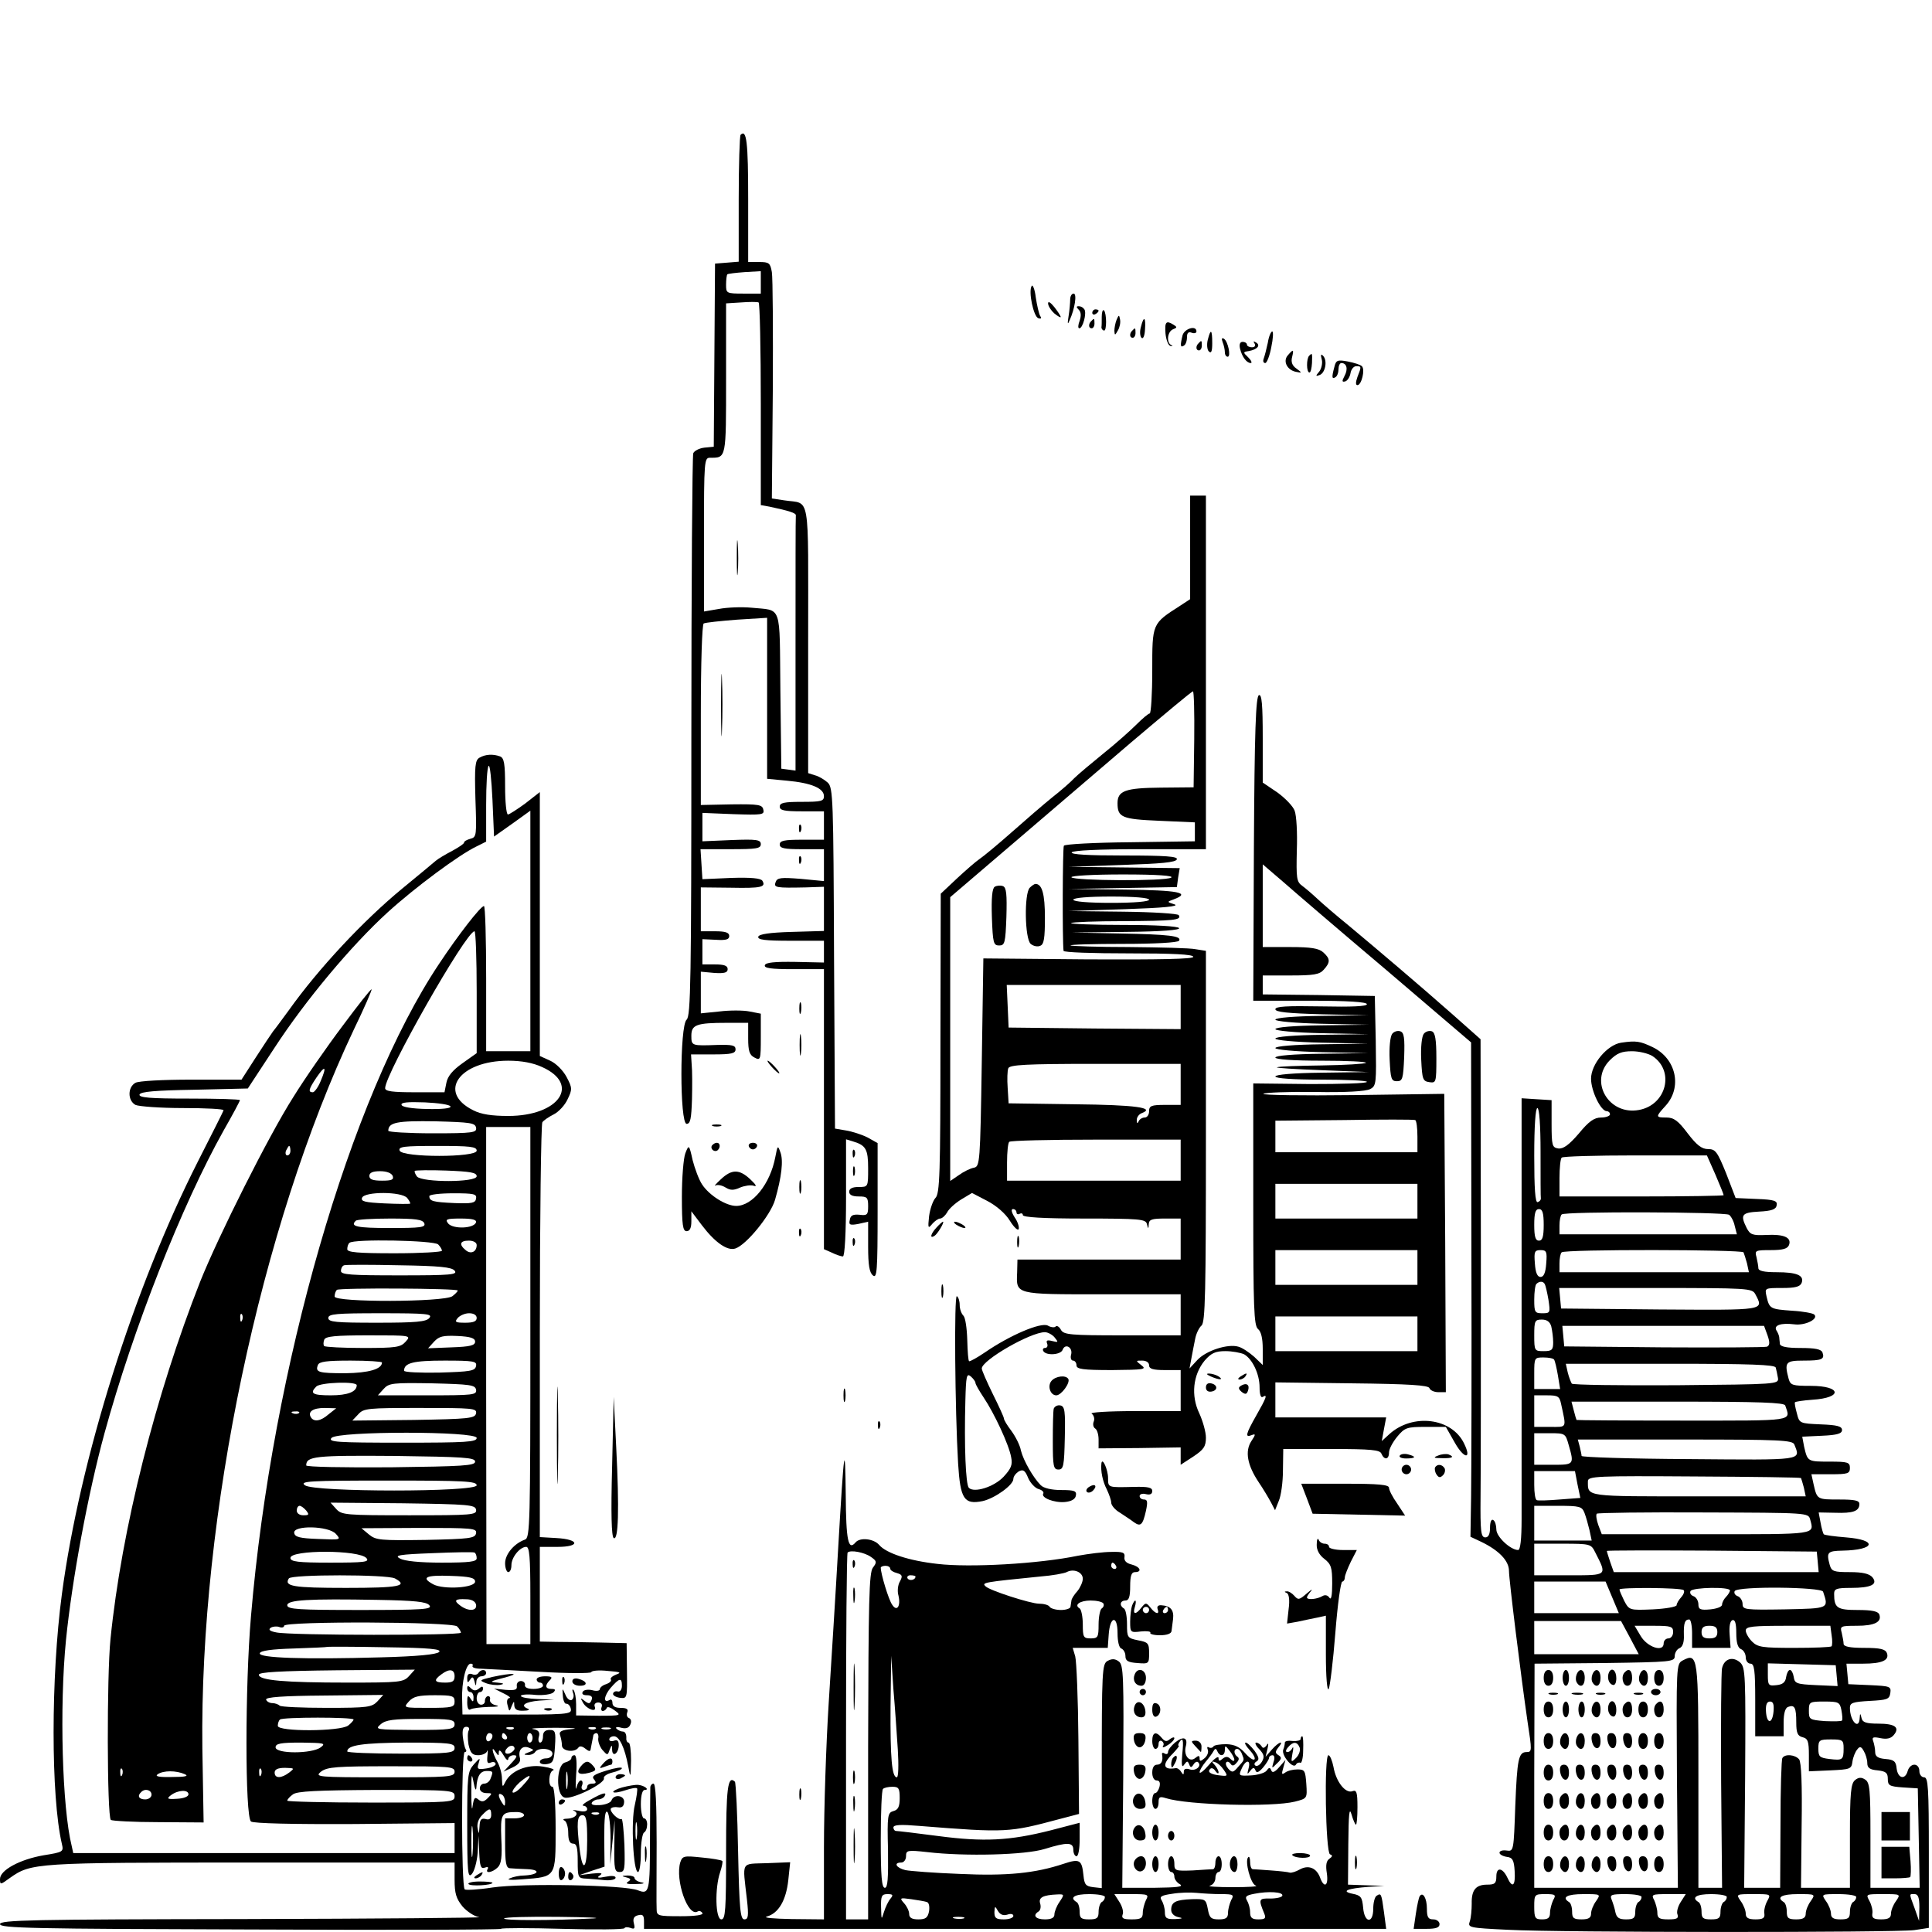 <?xml version="1.0" standalone="no"?>
<!DOCTYPE svg PUBLIC "-//W3C//DTD SVG 20010904//EN"
 "http://www.w3.org/TR/2001/REC-SVG-20010904/DTD/svg10.dtd">
<svg version="1.0" xmlns="http://www.w3.org/2000/svg"
 width="612pt" height="612pt" viewBox="0 0 612 612"
 preserveAspectRatio="xMidYMid meet">
<g transform="translate(0,612) scale(0.1,-0.1)"
fill="#000000" stroke="none">
<path d="M2346 5693 c-3 -3 -6 -95 -6 -204 l0 -198 -37 -3 -38 -3 -2 -290 -2
-290 -30 -3 c-16 -2 -32 -10 -35 -18 -3 -9 -6 -413 -6 -899 0 -768 -2 -884
-15 -895 -22 -19 -22 -330 0 -330 12 0 15 16 17 78 1 42 1 92 -1 110 l-2 32
71 0 c57 0 70 3 70 16 0 13 -11 15 -57 14 -82 -3 -83 -3 -83 29 0 35 16 41
113 41 l67 0 0 -50 c0 -39 4 -52 20 -60 19 -10 20 -8 20 64 l0 75 -36 7 c-20
4 -63 4 -95 0 l-59 -6 0 66 0 66 43 -4 c32 -2 42 1 42 12 0 11 -11 15 -40 15
l-40 0 0 40 0 40 43 -2 c32 -2 42 1 42 12 0 11 -12 15 -45 15 l-45 0 0 70 0
69 95 -1 c97 -2 112 2 100 22 -5 8 -36 11 -99 9 l-91 -4 -3 48 -3 47 95 0 c82
0 96 2 96 16 0 14 -13 16 -92 13 l-93 -4 0 45 0 45 98 -4 c91 -3 99 -2 95 14
-3 16 -14 18 -100 17 l-98 -2 0 284 c0 167 4 287 9 291 6 3 53 8 105 12 l96 6
0 -255 0 -255 63 -6 c77 -7 117 -24 117 -49 0 -16 -9 -18 -70 -18 -56 0 -70
-3 -70 -15 0 -12 14 -15 70 -15 l70 0 0 -45 0 -45 -70 0 c-56 0 -70 -3 -70
-15 0 -12 14 -15 70 -15 l70 0 0 -50 0 -51 -73 7 c-63 5 -75 4 -80 -10 -7 -18
1 -19 96 -17 l57 2 0 -70 0 -70 -102 -3 c-70 -2 -103 -7 -106 -15 -3 -10 22
-13 102 -13 l106 0 0 -34 0 -35 -91 2 c-66 1 -93 -2 -96 -10 -4 -10 19 -13 91
-13 l96 0 0 -443 0 -444 25 -11 c14 -7 30 -12 35 -12 6 0 10 75 10 186 l0 185
23 -7 c40 -12 47 -25 47 -85 0 -59 0 -59 -30 -59 -20 0 -30 -5 -30 -15 0 -10
10 -15 30 -15 27 0 30 -3 30 -31 0 -27 -3 -30 -27 -27 -21 2 -29 -2 -31 -16
-4 -16 0 -18 27 -13 l31 7 0 -79 c0 -58 4 -82 15 -91 13 -11 15 13 15 204 l0
215 -32 18 c-18 9 -49 19 -68 22 l-35 6 -3 540 c-2 506 -3 540 -20 556 -10 9
-28 20 -40 23 l-22 7 0 424 c0 474 8 427 -75 440 l-40 6 3 342 c1 188 0 357
-3 375 -5 29 -9 32 -40 32 l-35 0 0 199 c0 181 -5 223 -24 204z m64 -467 l0
-36 -55 0 c-54 0 -55 1 -55 28 0 16 2 31 4 33 2 2 27 5 55 7 l51 3 0 -35z m0
-386 l0 -320 28 -5 c61 -13 83 -20 83 -27 -1 -5 -1 -188 -1 -409 l0 -400 -22
3 -23 3 -3 247 c-3 279 7 253 -92 263 -31 3 -77 1 -103 -4 l-47 -8 0 243 c0
234 1 244 19 244 52 0 51 -5 51 251 l0 238 48 3 c26 2 50 2 55 0 4 -2 7 -147
7 -322z"/>
<path d="M2334 4355 c0 -49 1 -71 3 -48 2 23 2 64 0 90 -2 26 -3 8 -3 -42z"/>
<path d="M3268 5214 c-11 -17 6 -97 21 -102 9 -3 11 0 6 7 -4 7 -10 33 -14 59
-3 26 -10 42 -13 36z"/>
<path d="M3390 5171 c0 -10 -2 -34 -5 -52 -4 -25 -3 -29 3 -14 17 37 24 85 13
85 -6 0 -11 -8 -11 -19z"/>
<path d="M3320 5159 c0 -8 9 -22 20 -32 11 -9 20 -14 20 -11 0 3 -9 17 -20 31
-12 15 -20 20 -20 12z"/>
<path d="M3417 5139 c8 -8 8 -20 3 -35 -5 -13 -6 -24 -1 -24 11 0 24 48 16 60
-4 6 -11 10 -18 10 -8 0 -8 -3 0 -11z"/>
<path d="M3460 5129 c0 -5 5 -7 10 -4 6 3 10 8 10 11 0 2 -4 4 -10 4 -5 0 -10
-5 -10 -11z"/>
<path d="M3490 5117 c0 -15 0 -30 -1 -34 0 -4 3 -9 8 -10 9 -3 9 54 0 64 -4 3
-7 -6 -7 -20z"/>
<path d="M3537 5107 c-4 -10 -7 -26 -7 -35 1 -15 2 -15 11 1 6 10 9 25 7 35
-3 16 -4 15 -11 -1z"/>
<path d="M3457 5103 c-10 -9 -9 -23 1 -23 5 0 9 7 9 15 0 17 -1 18 -10 8z"/>
<path d="M3614 5084 c-4 -14 -3 -29 2 -34 5 -5 10 6 11 26 3 40 -4 45 -13 8z"/>
<path d="M3692 5063 c2 -20 9 -38 16 -39 7 -1 8 0 2 3 -16 8 -12 43 6 50 13 5
13 7 2 14 -24 15 -29 10 -26 -28z"/>
<path d="M3587 5073 c-10 -9 -9 -23 1 -23 5 0 9 7 9 15 0 17 -1 18 -10 8z"/>
<path d="M3746 5058 c-8 -33 -7 -40 4 -33 6 3 10 15 10 27 0 14 5 18 15 14 8
-3 15 -1 15 4 0 21 -38 9 -44 -12z"/>
<path d="M3826 5044 c-4 -15 -2 -32 3 -37 8 -8 11 0 11 26 0 44 -5 47 -14 11z"/>
<path d="M4016 5034 c-4 -19 -10 -42 -13 -50 -3 -8 -1 -14 5 -14 5 0 14 23 19
50 6 28 7 50 3 50 -4 0 -11 -16 -14 -36z"/>
<path d="M3873 5036 c4 -10 7 -24 7 -32 0 -8 4 -14 9 -14 11 0 1 49 -12 57 -7
4 -8 0 -4 -11z"/>
<path d="M3797 5033 c-10 -9 -9 -23 1 -23 5 0 9 7 9 15 0 17 -1 18 -10 8z"/>
<path d="M3928 5016 c6 -26 21 -46 34 -46 5 0 2 8 -8 18 -17 16 -17 17 2 20
27 5 38 18 23 27 -8 5 -10 4 -5 -3 4 -7 1 -12 -8 -12 -9 0 -16 4 -16 8 0 5 -6
9 -14 9 -8 0 -11 -8 -8 -21z"/>
<path d="M4079 4994 c-16 -19 -1 -47 27 -52 19 -4 19 -3 0 11 -13 9 -17 21
-13 36 6 25 4 26 -14 5z"/>
<path d="M4147 4993 c-9 -9 -9 -53 1 -53 4 0 7 14 8 30 1 32 1 33 -9 23z"/>
<path d="M4187 4981 c3 -11 -1 -29 -8 -38 -12 -14 -12 -16 1 -11 18 6 26 46
11 61 -7 7 -8 3 -4 -12z"/>
<path d="M4227 4958 c-9 -33 -8 -40 3 -33 6 3 10 15 10 26 0 10 4 19 9 19 17
0 22 -19 10 -41 -9 -17 -8 -20 3 -17 7 3 14 14 16 26 2 12 10 22 18 22 17 0
17 -1 4 -34 -6 -17 -6 -26 0 -26 13 0 25 50 14 60 -5 5 -25 11 -45 15 -32 6
-37 4 -42 -17z"/>
<path d="M3770 4386 l0 -164 -32 -21 c-89 -57 -88 -55 -88 -206 0 -74 -4 -135
-8 -135 -4 0 -23 -16 -42 -35 -19 -19 -66 -61 -105 -92 -38 -31 -80 -66 -92
-78 -11 -12 -43 -40 -70 -61 -26 -21 -84 -71 -128 -110 -44 -39 -90 -77 -102
-85 -12 -8 -44 -36 -72 -62 l-51 -48 -1 -474 c0 -413 -2 -477 -16 -490 -8 -9
-17 -35 -20 -58 -4 -38 -3 -40 10 -24 8 9 19 17 25 17 6 0 16 9 22 19 5 11 25
29 44 41 l35 21 48 -25 c29 -15 58 -40 72 -63 13 -21 26 -33 28 -26 2 6 -3 23
-13 37 -10 16 -12 26 -5 26 6 0 11 -5 11 -11 0 -5 5 -7 10 -4 6 3 10 1 10 -4
0 -7 64 -11 194 -11 177 0 195 -2 199 -17 4 -17 5 -17 6 0 1 14 10 17 51 17
l50 0 0 -65 0 -65 -258 0 -259 0 -1 -41 c-3 -70 -8 -69 269 -69 l249 0 0 -65
0 -65 -185 0 c-164 0 -185 2 -194 17 -5 10 -13 15 -17 11 -3 -4 -15 -3 -25 3
-22 11 -119 -30 -199 -85 -25 -17 -47 -29 -50 -28 -3 1 -5 31 -6 67 -1 37 -6
71 -12 77 -7 7 -12 22 -12 34 0 13 -4 25 -9 28 -9 6 -6 -361 4 -530 7 -113 19
-131 78 -119 39 9 97 51 97 70 0 8 8 18 17 24 14 7 20 4 30 -21 7 -16 22 -32
33 -35 11 -3 17 -9 15 -14 -9 -13 34 -30 68 -27 21 2 33 9 35 20 3 15 -4 18
-47 18 -30 0 -55 6 -64 15 -24 24 -55 78 -63 110 -3 17 -17 44 -30 62 -13 17
-24 35 -24 40 0 4 -16 39 -35 77 -19 39 -35 75 -35 81 0 26 154 115 200 115 9
0 24 -8 31 -17 12 -15 12 -16 -8 -11 -16 4 -20 2 -16 -8 3 -8 0 -14 -7 -14 -6
0 -8 -5 -5 -10 9 -15 55 -12 61 4 8 22 33 8 27 -15 -3 -10 0 -19 6 -19 6 0 11
-7 11 -15 0 -12 19 -15 113 -15 101 1 110 2 93 15 -19 15 -19 15 2 15 13 0 22
-6 22 -15 0 -11 12 -15 50 -15 l50 0 0 -65 0 -65 -147 0 c-82 0 -142 -4 -135
-8 7 -5 10 -16 7 -24 -4 -9 -2 -19 4 -23 6 -3 11 -19 11 -35 l0 -28 130 1 130
2 0 -28 0 -27 40 26 c33 22 40 32 40 60 0 18 -10 53 -21 77 -27 56 -20 122 17
167 21 24 34 30 66 30 21 0 48 -5 59 -10 26 -15 49 -62 49 -105 0 -22 4 -34
10 -30 16 10 12 -2 -20 -58 -34 -60 -37 -72 -15 -63 13 5 13 2 -1 -19 -21 -32
-13 -76 23 -130 15 -22 32 -51 39 -64 l13 -25 12 30 c7 16 13 59 13 96 l1 68
153 0 c126 0 154 -3 158 -15 9 -21 24 -19 24 4 0 11 12 33 26 50 24 29 31 31
90 31 l64 0 29 -51 c29 -51 54 -53 29 -2 -39 82 -163 97 -237 30 l-24 -22 7
38 7 37 -176 0 -175 0 0 56 0 55 242 -3 c182 -2 242 -6 246 -15 2 -7 15 -13
28 -13 l24 0 -2 473 -3 472 -290 -4 c-159 -2 -287 0 -283 4 4 4 77 7 162 6 99
-2 163 2 176 9 20 10 20 18 18 153 l-3 142 -177 3 -178 2 0 30 0 30 88 0 c73
0 92 3 105 18 22 24 21 35 -1 55 -14 13 -39 17 -105 17 l-87 0 0 131 0 131 63
-54 c34 -30 182 -157 330 -282 l267 -228 1 -657 c1 -361 0 -713 -1 -783 l-2
-126 34 -16 c56 -27 88 -60 88 -92 0 -28 38 -334 59 -479 14 -91 14 -95 -3
-95 -26 0 -30 -22 -36 -170 -5 -143 -5 -145 -27 -142 -13 2 -23 -1 -23 -7 0
-5 10 -11 23 -13 18 -2 23 -10 25 -45 3 -47 -7 -56 -23 -21 -15 32 -35 35 -35
4 0 -22 -5 -26 -29 -26 -36 0 -50 -17 -49 -60 0 -19 -2 -44 -6 -56 -7 -20 -4
-21 121 -27 165 -9 1226 -9 1287 -1 l46 7 0 238 c0 206 -2 239 -15 239 -8 0
-15 9 -15 20 0 12 -7 20 -16 20 -9 0 -18 -9 -21 -20 -8 -29 -31 -24 -35 8 -2
22 -8 28 -35 30 -24 2 -33 8 -33 22 0 10 -3 25 -6 34 -5 13 -1 15 23 10 20 -4
33 -1 42 10 20 24 4 36 -49 36 -38 0 -50 4 -53 17 -4 17 -5 17 -6 1 -2 -40
-31 -10 -31 32 0 16 9 19 63 22 55 3 62 5 65 25 3 21 -1 22 -65 25 l-68 3 -3
33 -3 32 53 0 c60 0 84 11 75 34 -5 12 -21 16 -72 16 -45 0 -65 4 -65 13 0 6
-3 22 -6 35 -6 21 -3 22 48 22 56 0 80 12 71 36 -4 10 -24 14 -68 14 -65 0
-75 6 -75 51 0 16 7 19 53 19 64 0 87 11 68 34 -10 11 -31 16 -71 16 -51 0
-58 2 -64 23 -11 40 -7 44 40 45 105 2 113 34 12 42 -37 3 -68 7 -71 10 -2 3
-7 19 -10 37 l-6 32 52 -1 c57 -2 77 5 77 28 0 11 -15 14 -64 14 -70 0 -70 0
-81 48 l-7 32 61 0 c54 0 61 2 61 20 0 18 -7 20 -64 20 -70 0 -70 0 -81 47
l-6 32 63 3 c48 2 63 7 63 18 0 12 -15 16 -67 18 -67 3 -68 3 -76 35 -5 18 -8
34 -6 35 1 2 26 6 55 8 97 6 93 44 -5 44 -58 0 -64 2 -70 22 -14 53 -10 58 47
58 58 0 68 4 60 26 -4 10 -23 14 -69 14 -44 0 -64 4 -66 13 0 6 -2 17 -2 22
-1 6 -5 15 -9 21 -9 16 15 24 56 19 35 -5 79 17 64 31 -4 4 -35 10 -70 12 -69
5 -72 6 -81 45 -6 27 -6 27 49 27 42 0 57 4 62 16 9 24 -15 34 -79 34 -40 0
-58 4 -58 13 0 6 -3 22 -6 35 -6 21 -3 22 45 22 38 0 53 4 58 16 9 24 -16 35
-72 32 -44 -2 -51 1 -62 22 -21 42 -16 49 39 52 40 2 54 7 56 20 3 14 -7 18
-63 20 l-67 3 -30 78 c-28 69 -34 77 -57 77 -20 0 -36 12 -65 50 -30 40 -44
50 -67 50 -35 0 -35 2 -4 36 55 59 35 151 -40 187 -40 19 -52 21 -100 14 -44
-7 -95 -68 -95 -114 0 -39 31 -103 50 -103 5 0 10 -4 10 -10 0 -5 -13 -10 -28
-10 -22 0 -39 -12 -71 -51 -31 -36 -49 -49 -65 -47 -19 3 -21 9 -21 78 l0 75
-48 3 -47 3 0 -618 c0 -340 0 -662 0 -715 0 -64 -4 -98 -11 -98 -24 0 -69 42
-69 65 0 13 -4 27 -10 30 -6 4 -10 -7 -10 -24 0 -21 -5 -31 -15 -31 -14 0 -16
19 -15 128 1 70 1 425 1 789 l-1 661 -89 79 c-102 90 -235 203 -331 283 -37
30 -80 67 -96 82 -16 15 -38 34 -49 42 -18 13 -19 24 -17 113 2 54 -1 110 -7
125 -5 14 -30 40 -55 58 l-46 31 0 140 c0 108 -3 140 -12 137 -10 -4 -14 -112
-16 -486 l-2 -482 180 0 c119 0 180 -4 180 -11 0 -7 -48 -9 -145 -7 -109 2
-145 0 -145 -9 0 -9 40 -13 148 -16 l147 -3 -147 -2 c-88 -1 -148 -6 -148 -12
0 -5 61 -11 148 -13 l147 -3 -147 -2 c-88 -1 -148 -6 -148 -12 0 -5 61 -11
148 -13 l147 -3 -147 -2 c-88 -1 -148 -6 -148 -12 0 -5 61 -11 148 -13 l147
-3 -147 -2 c-88 -1 -148 -6 -148 -12 0 -5 61 -11 148 -13 l147 -3 -147 -2
c-91 -1 -148 -6 -148 -12 0 -6 56 -10 147 -10 80 0 143 -3 140 -7 -4 -3 -67
-7 -139 -8 -73 -1 -137 -3 -143 -6 -5 -2 58 -6 140 -9 l150 -6 -147 -2 c-91
-1 -148 -6 -148 -12 0 -6 55 -10 145 -10 80 0 145 -3 145 -7 0 -5 -81 -7 -180
-7 l-180 2 0 -383 c0 -328 2 -384 15 -395 10 -8 15 -30 15 -63 l0 -51 -27 26
c-16 14 -38 29 -50 32 -33 10 -102 -12 -130 -42 l-25 -27 6 32 c3 18 9 46 12
62 3 16 12 35 20 42 12 10 14 101 14 599 l0 588 -32 5 c-18 4 -114 6 -213 7
-98 0 -181 3 -184 5 -2 3 73 5 167 5 100 0 173 4 177 10 9 15 -30 20 -190 23
l-150 3 173 2 c112 1 171 6 167 12 -4 6 -74 10 -177 10 -94 0 -169 3 -165 6 3
3 77 6 164 6 161 1 187 3 177 19 -3 5 -83 10 -177 11 l-172 2 180 6 c120 4
172 9 156 15 -25 8 -25 8 -3 16 56 21 16 29 -155 31 l-178 2 171 3 172 3 4 30
5 30 -176 2 -176 2 169 6 c123 4 171 8 174 18 3 9 -35 12 -168 12 -111 0 -169
3 -165 10 4 6 87 10 216 10 l209 0 0 560 0 560 -25 0 -25 0 0 -164z m13 -608
l-2 -152 -105 -1 c-111 -1 -136 -10 -136 -49 0 -45 13 -51 132 -56 l113 -5 0
-30 0 -30 -205 -3 c-112 -1 -207 -6 -210 -11 -4 -7 -5 -299 -1 -333 1 -5 93
-8 206 -8 138 0 205 -3 205 -11 0 -7 -103 -9 -332 -8 l-333 3 -5 -329 c-5
-320 -6 -330 -25 -334 -11 -2 -32 -12 -47 -23 l-28 -19 0 450 0 449 193 165
c105 90 277 237 381 326 104 88 191 161 195 161 3 0 5 -68 4 -152z m-73 -438
c-19 -12 -309 -10 -316 1 -3 5 70 9 163 9 110 0 163 -4 153 -10z m-70 -70 c0
-6 -47 -10 -120 -10 -73 0 -120 4 -120 10 0 6 47 10 120 10 73 0 120 -4 120
-10z m100 -340 l0 -70 -272 2 -273 3 -3 68 -3 67 276 0 275 0 0 -70z m1494
-155 c72 -47 45 -155 -42 -171 -96 -18 -159 90 -93 157 23 23 38 29 71 29 22
0 51 -7 64 -15z m-1494 -90 l0 -65 -50 0 c-43 0 -50 -3 -50 -20 0 -11 -6 -20
-14 -20 -8 0 -17 -6 -19 -12 -4 -8 -6 -7 -6 3 -1 9 7 20 16 23 44 17 -20 26
-212 28 l-210 3 -3 49 c-2 27 -1 55 2 62 4 11 55 14 276 14 l270 0 0 -65z
m1140 -215 c0 -77 0 -143 1 -147 0 -4 -4 -9 -10 -11 -8 -3 -11 44 -11 147 0
94 4 151 10 151 6 0 10 -53 10 -140z m-390 49 l0 -49 -225 0 -225 0 0 50 0 50
218 2 c119 2 220 2 225 0 4 -2 7 -25 7 -53z m-750 -74 l0 -65 -275 0 -275 0 0
58 c0 32 3 62 7 65 3 4 127 7 275 7 l268 0 0 -65z m1694 -46 c14 -33 26 -62
26 -65 0 -2 -117 -4 -260 -4 l-260 0 0 58 c0 32 3 62 7 65 3 4 108 7 233 7
l227 0 27 -61z m-944 -84 l0 -55 -225 0 -225 0 0 55 0 55 225 0 225 0 0 -55z
m400 -75 c0 -38 -4 -50 -15 -50 -11 0 -15 12 -15 50 0 38 4 50 15 50 11 0 15
-12 15 -50z m587 32 c6 -4 15 -20 18 -35 l7 -27 -281 0 -281 0 0 28 c0 16 3
32 7 35 9 10 515 8 530 -1z m-987 -167 l0 -55 -225 0 -225 0 0 55 0 55 225 0
225 0 0 -55z m408 13 c-2 -30 -8 -43 -18 -43 -10 0 -16 13 -18 43 -3 37 -1 42
18 42 19 0 21 -5 18 -42z m625 35 c2 -5 7 -20 11 -35 l6 -28 -300 0 -300 0 0
28 c0 16 3 32 7 35 9 10 571 9 576 0z m-630 -100 c3 -5 8 -27 12 -50 6 -41 6
-43 -19 -43 -24 0 -26 3 -26 43 0 24 3 47 7 50 9 9 21 9 26 0z m667 -32 c28
-53 35 -51 -302 -49 l-313 3 -3 33 -3 32 305 0 c292 0 306 -1 316 -19z m-1070
-126 l0 -55 -225 0 -225 0 0 55 0 55 225 0 225 0 0 -55z m424 23 c3 -13 6 -35
6 -50 0 -24 -4 -28 -30 -28 -29 0 -30 1 -30 50 0 46 2 50 24 50 16 0 26 -7 30
-22z m685 -28 c8 -23 7 -32 -2 -36 -7 -2 -154 -3 -327 -2 l-315 3 -3 33 -3 32
319 0 320 0 11 -30z m-676 -77 c3 -5 8 -27 12 -50 l7 -43 -41 0 -41 0 0 50 c0
49 1 50 29 50 17 0 32 -3 34 -7z m702 -25 c2 -7 5 -22 7 -33 3 -20 -3 -20
-321 -23 -179 -1 -328 1 -332 5 -3 5 -9 20 -13 36 l-6 27 330 0 c256 0 332 -3
335 -12z m-2535 -49 c0 -4 12 -25 26 -46 33 -49 80 -149 87 -189 5 -24 0 -36
-24 -62 -30 -32 -93 -52 -110 -35 -10 10 -15 133 -11 277 2 77 4 87 17 76 8
-7 15 -16 15 -21z m1855 -66 c17 -79 20 -73 -35 -73 l-50 0 0 50 0 50 40 0
c35 0 40 -3 45 -27z m710 -5 c17 -51 37 -48 -324 -48 -184 0 -335 1 -337 2 -1
2 -5 15 -9 31 l-7 27 336 0 c260 0 338 -3 341 -12z m-686 -125 c18 -62 17 -63
-49 -63 l-60 0 0 50 0 50 50 0 c48 0 49 -1 59 -37z m715 1 c20 -51 33 -49
-334 -46 -187 1 -340 6 -340 10 0 4 -3 17 -6 30 l-6 22 340 0 c301 0 341 -2
346 -16z m-687 -126 l9 -43 -66 -5 c-36 -3 -68 -4 -72 -2 -5 2 -8 23 -8 48 l0
44 64 0 65 0 8 -42z m708 20 c1 -2 5 -15 9 -30 l6 -28 -339 0 c-363 0 -351 -2
-351 48 0 16 28 17 336 15 185 -1 338 -3 339 -5z m-686 -110 c5 -13 12 -38 16
-55 l7 -33 -91 0 -91 0 0 55 0 55 75 0 c69 0 76 -2 84 -22z m715 -21 c13 -49
26 -47 -327 -47 l-333 0 -11 29 c-6 17 -8 32 -5 36 3 3 155 5 338 4 331 -1
332 -1 338 -22z m-681 -104 c38 -75 41 -73 -82 -73 l-111 0 0 50 0 50 90 0
c88 0 90 -1 103 -27z m705 -30 l3 -33 -324 0 -325 0 -11 31 c-6 18 -11 34 -11
36 0 2 150 2 333 1 l332 -3 3 -32z m-651 -113 l21 -50 -134 0 -134 0 0 50 0
50 113 0 113 0 21 -50z m226 23 c4 -3 1 -13 -7 -22 -8 -9 -15 -20 -15 -26 -1
-5 -34 -11 -75 -13 -74 -3 -75 -3 -91 27 -8 17 -15 32 -15 36 0 7 195 6 203
-2z m147 -1 c0 -4 -6 -14 -12 -20 -7 -7 -13 -18 -13 -25 0 -7 -17 -13 -37 -15
-32 -3 -38 0 -38 16 0 11 -7 23 -16 26 -8 3 -12 10 -9 16 7 12 125 14 125 2z
m295 -4 c18 -54 20 -53 -122 -56 -126 -2 -133 -1 -133 17 0 10 -7 22 -16 25
-8 3 -12 10 -9 16 10 16 275 13 280 -2z m-612 -145 l28 -53 -165 0 -166 0 0
53 0 52 138 0 137 0 28 -52z m197 12 l0 -45 61 0 61 0 -3 42 c-2 26 1 43 9 46
8 2 12 -10 12 -41 0 -31 5 -47 15 -51 8 -3 15 -15 15 -26 0 -11 7 -20 15 -20
12 0 15 -19 15 -115 l0 -115 45 0 45 0 0 44 c0 28 5 46 14 49 21 8 26 -2 26
-49 0 -33 4 -43 20 -47 17 -4 20 -14 20 -57 l0 -51 68 3 c63 3 67 4 70 28 2
14 9 31 15 38 8 11 13 10 21 -5 6 -10 11 -27 11 -38 0 -15 8 -21 33 -23 26 -3
32 -8 32 -27 0 -21 5 -24 48 -27 l47 -3 3 -157 3 -158 -78 0 -78 0 0 166 c0
145 -2 168 -17 177 -12 8 -21 7 -32 -2 -13 -11 -16 -40 -16 -177 l0 -164 -77
0 -78 0 2 197 c2 131 -1 201 -8 210 -13 15 -45 18 -53 4 -3 -4 -6 -99 -6 -210
l-1 -201 -57 0 -57 0 3 348 c2 329 1 350 -16 366 -23 20 -50 12 -57 -18 -3
-11 -4 -173 -3 -359 l3 -337 -37 0 -38 0 0 354 c0 381 -1 392 -50 366 -20 -11
-20 -15 -18 -365 l3 -355 -228 0 -227 0 0 355 1 355 222 2 c211 3 222 4 222
22 0 10 7 22 15 25 10 4 15 19 14 41 -1 39 3 50 17 50 5 0 9 -20 9 -45z m-60
5 c0 -11 -7 -20 -15 -20 -8 0 -15 -7 -15 -16 0 -29 -52 -12 -73 24 l-19 32 61
0 c54 0 61 -2 61 -20z m140 0 c0 -15 -7 -20 -25 -20 -18 0 -25 5 -25 20 0 15
7 20 25 20 18 0 25 -5 25 -20z m362 -10 c3 -17 2 -32 0 -35 -3 -3 -56 -5 -119
-5 -100 0 -115 2 -133 20 -11 11 -20 27 -20 35 0 13 22 15 134 15 l134 0 4
-30z m16 -128 l3 -33 -68 3 c-62 3 -68 5 -71 26 -2 12 -7 22 -12 22 -5 0 -10
-10 -12 -22 -2 -17 -11 -24 -30 -26 -26 -3 -28 -1 -28 33 l0 36 108 -3 107 -3
3 -33z m-200 -114 c-4 -41 -22 -39 -24 2 -1 20 3 30 13 30 10 0 13 -9 11 -32z
m215 5 c3 -16 4 -30 2 -33 -2 -3 -26 -3 -54 -2 -49 4 -51 5 -51 33 0 28 2 29
49 29 45 0 49 -2 54 -27z m7 -121 c0 -37 -3 -39 -45 -34 -31 4 -35 7 -35 33 0
27 3 29 40 29 37 0 40 -2 40 -28z m-920 -481 c-5 -11 -10 -29 -10 -40 0 -16
-6 -21 -25 -21 -22 0 -25 4 -25 40 0 39 1 40 35 40 32 0 35 -2 25 -19z m136
-3 c-9 -12 -16 -30 -16 -40 0 -13 -8 -18 -30 -18 -25 0 -30 4 -30 24 0 14 -4
28 -10 31 -24 15 -6 25 46 25 55 0 55 0 40 -22z m144 13 c0 -6 -4 -13 -10 -16
-5 -3 -10 -17 -10 -31 0 -20 -5 -24 -29 -24 -22 0 -30 5 -34 23 -2 12 -8 30
-12 40 -6 15 -1 17 44 17 28 0 51 -4 51 -9z m124 -16 c-9 -14 -14 -32 -10 -40
4 -12 -3 -15 -29 -15 -29 0 -35 4 -35 21 0 11 -5 29 -10 40 -10 18 -7 19 45
19 l55 0 -16 -25z m146 16 c0 -6 -4 -13 -10 -16 -5 -3 -10 -17 -10 -31 0 -20
-5 -24 -30 -24 -25 0 -30 4 -30 24 0 14 -4 28 -10 31 -23 14 -7 25 40 25 28 0
50 -4 50 -9z m128 -13 c-7 -13 -11 -31 -9 -40 2 -14 -5 -18 -28 -18 -23 0 -31
5 -31 18 0 10 -7 28 -16 40 -15 22 -15 22 41 22 55 0 55 0 43 -22z m138 0 c-9
-12 -16 -30 -16 -40 0 -13 -8 -18 -30 -18 -25 0 -30 4 -30 24 0 14 -4 28 -10
31 -24 15 -6 25 46 25 55 0 55 0 40 -22z m144 13 c0 -6 -4 -13 -10 -16 -5 -3
-10 -17 -10 -31 0 -20 -5 -24 -30 -24 -22 0 -30 5 -30 18 0 10 -7 28 -16 40
-15 22 -15 22 40 22 31 0 56 -4 56 -9z m126 -13 c-9 -12 -16 -30 -16 -40 0
-13 -8 -18 -31 -18 -23 0 -30 4 -28 18 2 9 -2 27 -9 40 -12 22 -12 22 43 22
56 0 56 0 41 -22z m74 -20 l-1 -43 -14 40 c-18 49 -18 45 0 45 11 0 15 -11 15
-42z"/>
<path d="M3151 3311 c-8 -5 -11 -35 -9 -97 3 -81 5 -89 23 -89 18 0 20 8 23
91 2 71 0 93 -11 97 -8 3 -19 2 -26 -2z"/>
<path d="M3262 3308 c-18 -18 -16 -162 3 -178 8 -7 22 -10 30 -6 12 4 15 24
15 89 0 75 -9 107 -30 107 -3 0 -11 -5 -18 -12z"/>
<path d="M4890 805 c0 -16 6 -25 15 -25 9 0 15 9 15 25 0 16 -6 25 -15 25 -9
0 -15 -9 -15 -25z"/>
<path d="M4950 805 c0 -14 5 -25 10 -25 6 0 10 11 10 25 0 14 -4 25 -10 25 -5
0 -10 -11 -10 -25z"/>
<path d="M4994 815 c-3 -8 -3 -19 1 -25 11 -18 25 -11 25 15 0 27 -17 34 -26
10z"/>
<path d="M5044 815 c-3 -8 -3 -19 1 -25 11 -18 25 -11 25 15 0 27 -17 34 -26
10z"/>
<path d="M5097 823 c-7 -15 -2 -36 11 -40 7 -3 12 5 12 21 0 24 -14 36 -23 19z"/>
<path d="M5147 823 c-13 -12 -7 -43 8 -43 9 0 15 9 15 25 0 24 -10 32 -23 18z"/>
<path d="M5194 815 c-3 -8 -3 -19 1 -25 11 -18 25 -11 25 15 0 27 -17 34 -26
10z"/>
<path d="M5240 805 c0 -16 6 -25 15 -25 9 0 15 9 15 25 0 16 -6 25 -15 25 -9
0 -15 -9 -15 -25z"/>
<path d="M5230 760 c0 -5 7 -10 15 -10 8 0 15 5 15 10 0 6 -7 10 -15 10 -8 0
-15 -4 -15 -10z"/>
<path d="M4908 753 c6 -2 18 -2 25 0 6 3 1 5 -13 5 -14 0 -19 -2 -12 -5z"/>
<path d="M4983 753 c9 -2 23 -2 30 0 6 3 -1 5 -18 5 -16 0 -22 -2 -12 -5z"/>
<path d="M5058 753 c6 -2 18 -2 25 0 6 3 1 5 -13 5 -14 0 -19 -2 -12 -5z"/>
<path d="M5178 753 c6 -2 18 -2 25 0 6 3 1 5 -13 5 -14 0 -19 -2 -12 -5z"/>
<path d="M4890 705 c0 -16 6 -25 15 -25 9 0 15 9 15 25 0 16 -6 25 -15 25 -9
0 -15 -9 -15 -25z"/>
<path d="M4950 705 c0 -14 5 -25 10 -25 6 0 10 11 10 25 0 14 -4 25 -10 25 -5
0 -10 -11 -10 -25z"/>
<path d="M5000 705 c0 -14 5 -25 10 -25 6 0 10 11 10 25 0 14 -4 25 -10 25 -5
0 -10 -11 -10 -25z"/>
<path d="M5044 715 c-3 -8 -3 -19 1 -25 11 -18 25 -11 25 15 0 27 -17 34 -26
10z"/>
<path d="M5097 723 c-7 -15 -2 -36 11 -40 7 -3 12 5 12 21 0 24 -14 36 -23 19z"/>
<path d="M5147 723 c-13 -12 -7 -43 8 -43 9 0 15 9 15 25 0 24 -10 32 -23 18z"/>
<path d="M5190 705 c0 -16 6 -25 15 -25 9 0 15 9 15 25 0 16 -6 25 -15 25 -9
0 -15 -9 -15 -25z"/>
<path d="M5247 723 c-13 -12 -7 -43 8 -43 9 0 15 9 15 25 0 24 -10 32 -23 18z"/>
<path d="M4890 605 c0 -16 6 -25 15 -25 9 0 15 9 15 25 0 16 -6 25 -15 25 -9
0 -15 -9 -15 -25z"/>
<path d="M4944 615 c-3 -8 -3 -19 1 -25 11 -18 25 -11 25 15 0 27 -17 34 -26
10z"/>
<path d="M4994 615 c-3 -8 -3 -19 1 -25 11 -18 25 -11 25 15 0 27 -17 34 -26
10z"/>
<path d="M5042 608 c5 -32 28 -35 28 -4 0 17 -5 26 -16 26 -10 0 -14 -7 -12
-22z"/>
<path d="M5092 608 c5 -32 28 -35 28 -4 0 17 -5 26 -16 26 -10 0 -14 -7 -12
-22z"/>
<path d="M5142 608 c5 -32 28 -35 28 -4 0 17 -5 26 -16 26 -10 0 -14 -7 -12
-22z"/>
<path d="M5190 605 c0 -16 6 -25 15 -25 9 0 15 9 15 25 0 16 -6 25 -15 25 -9
0 -15 -9 -15 -25z"/>
<path d="M5240 605 c0 -16 6 -25 15 -25 9 0 15 9 15 25 0 16 -6 25 -15 25 -9
0 -15 -9 -15 -25z"/>
<path d="M4890 505 c0 -16 6 -25 15 -25 9 0 15 9 15 25 0 16 -6 25 -15 25 -9
0 -15 -9 -15 -25z"/>
<path d="M4942 508 c5 -32 28 -35 28 -4 0 17 -5 26 -16 26 -10 0 -14 -7 -12
-22z"/>
<path d="M4992 508 c5 -32 28 -35 28 -4 0 17 -5 26 -16 26 -10 0 -14 -7 -12
-22z"/>
<path d="M5042 508 c5 -32 28 -35 28 -4 0 17 -5 26 -16 26 -10 0 -14 -7 -12
-22z"/>
<path d="M5092 508 c5 -32 28 -35 28 -4 0 17 -5 26 -16 26 -10 0 -14 -7 -12
-22z"/>
<path d="M5142 508 c5 -32 28 -35 28 -4 0 17 -5 26 -16 26 -10 0 -14 -7 -12
-22z"/>
<path d="M5192 508 c5 -32 28 -35 28 -4 0 17 -5 26 -16 26 -10 0 -14 -7 -12
-22z"/>
<path d="M5242 508 c5 -32 28 -35 28 -4 0 17 -5 26 -16 26 -10 0 -14 -7 -12
-22z"/>
<path d="M4890 415 c0 -16 6 -25 15 -25 9 0 15 9 15 25 0 16 -6 25 -15 25 -9
0 -15 -9 -15 -25z"/>
<path d="M4947 433 c-13 -12 -7 -43 8 -43 9 0 15 9 15 25 0 24 -10 32 -23 18z"/>
<path d="M4994 425 c-3 -8 -3 -19 1 -25 11 -18 25 -11 25 15 0 27 -17 34 -26
10z"/>
<path d="M5047 433 c-13 -12 -7 -43 8 -43 9 0 15 9 15 25 0 24 -10 32 -23 18z"/>
<path d="M5097 433 c-13 -12 -7 -43 8 -43 9 0 15 9 15 25 0 24 -10 32 -23 18z"/>
<path d="M5147 433 c-13 -12 -7 -43 8 -43 9 0 15 9 15 25 0 24 -10 32 -23 18z"/>
<path d="M5197 433 c-13 -12 -7 -43 8 -43 9 0 15 9 15 25 0 24 -10 32 -23 18z"/>
<path d="M5247 433 c-13 -12 -7 -43 8 -43 9 0 15 9 15 25 0 24 -10 32 -23 18z"/>
<path d="M5960 335 l0 -45 45 0 45 0 0 45 0 45 -45 0 -45 0 0 -45z"/>
<path d="M4890 315 c0 -16 6 -25 15 -25 9 0 15 9 15 25 0 16 -6 25 -15 25 -9
0 -15 -9 -15 -25z"/>
<path d="M4947 333 c-13 -12 -7 -43 8 -43 9 0 15 9 15 25 0 24 -10 32 -23 18z"/>
<path d="M4994 325 c-3 -8 -3 -19 1 -25 11 -18 25 -11 25 15 0 27 -17 34 -26
10z"/>
<path d="M5047 333 c-13 -12 -7 -43 8 -43 9 0 15 9 15 25 0 24 -10 32 -23 18z"/>
<path d="M5097 333 c-13 -12 -7 -43 8 -43 9 0 15 9 15 25 0 24 -10 32 -23 18z"/>
<path d="M5147 333 c-13 -12 -7 -43 8 -43 9 0 15 9 15 25 0 24 -10 32 -23 18z"/>
<path d="M5197 333 c-13 -12 -7 -43 8 -43 9 0 15 9 15 25 0 24 -10 32 -23 18z"/>
<path d="M5247 333 c-13 -12 -7 -43 8 -43 9 0 15 9 15 25 0 24 -10 32 -23 18z"/>
<path d="M5960 220 l0 -50 43 0 c24 0 46 2 48 4 2 3 3 25 1 50 l-4 46 -44 0
-44 0 0 -50z"/>
<path d="M4890 215 c0 -16 6 -25 15 -25 9 0 15 9 15 25 0 16 -6 25 -15 25 -9
0 -15 -9 -15 -25z"/>
<path d="M4944 225 c-3 -8 -3 -19 1 -25 11 -18 25 -11 25 15 0 27 -17 34 -26
10z"/>
<path d="M4994 225 c-3 -8 -3 -19 1 -25 11 -18 25 -11 25 15 0 27 -17 34 -26
10z"/>
<path d="M5044 225 c-3 -8 -3 -19 1 -25 11 -18 25 -11 25 15 0 27 -17 34 -26
10z"/>
<path d="M5092 218 c5 -32 28 -35 28 -4 0 17 -5 26 -16 26 -10 0 -14 -7 -12
-22z"/>
<path d="M5142 218 c5 -32 28 -35 28 -4 0 17 -5 26 -16 26 -10 0 -14 -7 -12
-22z"/>
<path d="M5192 218 c5 -32 28 -35 28 -4 0 17 -5 26 -16 26 -10 0 -14 -7 -12
-22z"/>
<path d="M5240 215 c0 -16 6 -25 15 -25 9 0 15 9 15 25 0 16 -6 25 -15 25 -9
0 -15 -9 -15 -25z"/>
<path d="M2284 3885 c0 -88 2 -123 3 -77 2 46 2 118 0 160 -1 42 -3 5 -3 -83z"/>
<path d="M1519 3720 c-14 -8 -16 -26 -13 -131 4 -115 4 -121 -16 -126 -11 -3
-20 -8 -20 -12 0 -4 -17 -15 -37 -26 -21 -11 -45 -25 -53 -32 -8 -7 -55 -46
-105 -87 -124 -102 -266 -254 -360 -386 -22 -30 -44 -60 -50 -67 -5 -7 -30
-44 -55 -83 l-45 -70 -158 0 c-90 0 -167 -4 -178 -10 -25 -14 -25 -56 0 -70
11 -5 79 -10 151 -10 72 0 130 -3 128 -7 -1 -5 -38 -77 -81 -162 -204 -403
-374 -943 -431 -1371 -35 -262 -35 -641 0 -791 6 -25 4 -26 -58 -36 -75 -13
-138 -47 -138 -75 0 -19 1 -19 31 3 68 48 79 49 766 49 l643 0 0 -54 c0 -44 5
-60 25 -85 14 -16 38 -32 53 -34 15 -2 -321 -5 -745 -6 -673 -1 -773 -3 -773
-16 0 -13 103 -15 792 -17 436 -2 794 -1 795 2 2 3 90 3 195 0 106 -3 194 -2
196 2 2 4 10 4 19 1 13 -5 15 -2 11 14 -4 15 0 23 13 26 15 4 19 0 19 -19 l0
-24 1175 0 1176 0 -7 53 c-8 59 -9 61 -23 52 -6 -3 -11 -22 -11 -41 0 -49 -28
-46 -32 3 -3 33 -7 39 -33 44 -39 8 -17 17 50 22 l50 3 -57 2 -58 2 1 128 c1
96 3 119 10 95 5 -18 12 -33 14 -33 3 0 5 25 5 56 0 47 -3 55 -16 50 -22 -8
-52 30 -60 77 -4 20 -11 37 -16 37 -14 0 -9 -308 5 -314 9 -3 8 -7 -2 -14 -10
-7 -12 -21 -8 -46 6 -41 -9 -49 -22 -12 -12 30 -37 39 -64 24 -12 -7 -26 -11
-31 -10 -5 2 -32 5 -60 7 -28 2 -54 4 -58 4 -5 1 -8 11 -8 23 0 12 -3 19 -6
15 -12 -12 8 -86 24 -90 9 -3 -23 -5 -73 -5 -49 0 -82 2 -72 5 9 2 17 13 17
24 0 10 5 19 10 19 6 0 10 11 10 25 0 14 -4 25 -10 25 -5 0 -10 -9 -10 -20 0
-11 -3 -20 -7 -21 -5 0 -34 -2 -65 -4 -55 -2 -58 -1 -58 21 0 13 -4 24 -10 24
-5 0 -10 -11 -10 -25 0 -14 5 -25 10 -25 6 0 10 -7 10 -15 0 -7 8 -19 18 -24
12 -8 -10 -10 -83 -11 l-100 0 3 352 c2 320 1 354 -14 365 -12 9 -22 9 -35 2
-18 -9 -19 -29 -19 -365 l0 -355 -27 3 c-24 3 -28 8 -31 38 -5 49 -12 53 -63
36 -90 -30 -180 -39 -329 -32 -80 3 -157 9 -172 12 -29 7 -39 24 -13 24 8 0
15 9 15 20 0 19 4 20 68 13 119 -14 311 -9 371 10 72 22 91 22 91 -3 0 -11 5
-20 10 -20 6 0 10 24 10 53 l0 53 -92 -24 c-130 -33 -212 -37 -356 -18 -68 9
-128 16 -133 16 -5 0 -9 5 -9 11 0 9 23 10 83 5 276 -22 283 -21 444 22 l61
16 -2 236 c-1 129 -6 247 -10 263 l-8 27 55 0 56 0 3 42 c4 59 28 63 28 5 0
-27 5 -47 12 -49 7 -3 13 -13 13 -24 0 -15 8 -20 38 -22 36 -3 37 -2 37 31 0
32 -3 35 -35 41 -34 7 -35 9 -35 51 0 24 -4 47 -10 50 -15 9 -12 25 5 25 11 0
15 12 15 45 0 33 4 45 15 45 24 0 17 17 -10 24 -17 4 -25 12 -23 24 2 14 -5
17 -42 16 -25 0 -72 -6 -105 -12 -125 -26 -344 -38 -445 -26 -91 10 -163 34
-185 60 -17 20 -61 25 -75 8 -23 -27 -30 5 -31 151 -2 173 -5 156 -24 -170 -8
-143 -22 -363 -30 -490 -8 -126 -15 -332 -15 -457 l0 -228 -102 1 c-57 1 -92
4 -79 8 37 10 61 51 68 115 l6 57 -74 -3 c-84 -3 -77 9 -63 -115 6 -53 4 -63
-8 -63 -13 0 -16 31 -20 215 -2 118 -7 217 -10 221 -23 22 -28 -20 -28 -222 0
-184 -2 -214 -15 -214 -19 0 -21 99 -4 149 6 18 9 34 7 36 -3 3 -32 8 -65 11
-57 6 -61 5 -68 -15 -17 -56 24 -175 55 -156 5 3 11 1 15 -5 4 -6 -21 -10 -69
-10 -72 0 -76 1 -76 23 -1 12 0 106 0 210 0 123 -3 187 -10 187 -5 0 -10 -6
-10 -12 0 -7 -1 -76 -1 -154 0 -177 -2 -186 -38 -172 -40 17 -366 23 -461 9
-45 -7 -85 -9 -88 -6 -11 11 -11 435 0 435 5 0 7 4 3 9 -3 5 -7 23 -9 40 -2
22 1 31 11 31 8 0 11 -5 8 -11 -4 -6 -4 -26 -1 -45 6 -27 12 -34 31 -34 13 0
26 6 28 13 2 6 3 0 1 -15 -2 -21 0 -26 11 -21 8 3 15 1 15 -5 0 -5 -14 -12
-30 -14 -27 -4 -30 -2 -24 16 6 19 5 19 -15 -3 -20 -23 -21 -35 -21 -193 0
-148 2 -168 14 -155 8 8 17 39 19 68 l3 54 2 -54 c2 -43 5 -52 18 -47 8 3 12
2 9 -4 -10 -16 15 -12 32 5 11 11 14 33 11 90 -3 80 0 85 48 85 13 0 24 -4 24
-10 0 -5 -13 -10 -30 -10 l-30 0 0 -78 c0 -63 3 -79 15 -80 8 -1 33 -2 56 -3
44 -2 35 -18 -11 -20 -14 0 -34 -4 -45 -9 -12 -5 3 -6 40 -3 107 8 105 5 105
160 0 82 -4 133 -10 133 -15 0 -12 48 2 52 7 3 -7 8 -32 12 -50 8 -101 -13
-119 -48 -9 -19 -10 -18 -11 9 0 17 -7 41 -15 55 -16 28 -20 54 -5 30 9 -13
10 -13 10 0 1 9 6 5 15 -10 8 -14 14 -19 15 -12 0 6 8 12 17 12 13 0 12 -5 -8
-26 l-24 -26 28 13 c19 9 27 18 24 30 -7 25 7 41 28 33 18 -7 18 -8 -1 -15
-16 -6 -16 -8 -2 -8 9 -1 20 4 23 9 10 16 55 12 55 -5 0 -8 -9 -15 -20 -15
-11 0 -20 -5 -20 -11 0 -6 10 -9 23 -7 19 3 22 10 25 56 3 47 1 52 -17 52 -14
0 -21 -6 -21 -20 0 -11 -4 -20 -9 -20 -5 0 -7 9 -4 19 4 14 -1 21 -19 24 -12
2 20 4 72 4 52 0 75 -2 52 -4 -34 -3 -42 -8 -38 -19 3 -9 6 -23 6 -33 0 -18
40 -24 52 -7 4 6 12 5 22 -3 11 -9 16 -10 17 -2 1 6 3 16 4 21 1 6 3 15 4 20
0 6 5 10 10 10 5 0 8 -8 6 -17 -1 -10 5 -26 13 -36 16 -18 17 -18 23 0 7 17 8
17 8 0 1 -25 21 -11 21 15 0 14 -5 18 -15 14 -8 -3 -15 -1 -15 4 0 6 7 10 15
10 17 0 34 -36 45 -95 7 -39 8 -38 9 18 0 31 -3 57 -8 57 -5 0 -8 8 -7 17 0
10 -4 18 -11 18 -6 0 -15 4 -20 9 -5 5 2 7 15 3 16 -4 25 0 29 11 4 9 2 17 -5
20 -6 2 -8 10 -5 18 4 10 -2 14 -21 14 -17 0 -26 5 -26 16 0 8 -4 13 -9 9 -21
-12 -18 13 3 38 28 32 36 34 36 7 0 -12 -6 -20 -13 -18 -7 2 -14 -1 -15 -7 -1
-5 8 -11 21 -13 24 -3 24 -2 23 85 l-1 88 -85 2 c-47 1 -109 2 -137 2 l-53 1
0 150 0 150 56 0 c73 0 70 24 -4 28 l-52 3 0 652 c0 359 4 657 8 662 4 6 20
17 36 25 16 8 36 30 44 48 15 31 15 36 -3 70 -11 21 -34 44 -52 52 l-33 15 0
418 0 418 -46 -36 c-26 -19 -51 -35 -55 -35 -5 0 -9 40 -9 89 0 72 -3 90 -16
95 -22 8 -46 7 -65 -4z m104 -209 l57 41 0 -381 0 -381 -70 0 -70 0 0 230 c0
127 -3 230 -7 230 -11 -1 -81 -91 -142 -183 -282 -422 -529 -1277 -596 -2067
-19 -221 -19 -634 0 -650 8 -6 129 -9 329 -8 l316 3 0 -47 0 -48 -604 0 -604
0 -5 23 c-30 120 -39 440 -18 652 19 189 69 461 122 655 91 332 245 723 378
960 28 49 51 92 51 95 0 3 -72 5 -161 5 -124 0 -160 3 -157 13 4 9 50 13 174
15 l169 4 84 128 c99 152 244 325 359 430 88 80 226 182 280 208 l32 16 0 116
c0 64 3 120 8 124 4 4 9 -44 12 -108 l5 -116 58 41z m-113 -534 l0 -193 -45
-32 c-31 -22 -47 -41 -51 -62 l-6 -30 -94 0 c-71 0 -94 3 -94 13 0 45 256 496
283 497 4 0 7 -87 7 -193z m207 -237 c123 -55 54 -155 -107 -155 -52 0 -86 5
-111 18 -115 57 -44 157 111 157 43 0 79 -7 107 -20z m-290 -125 c2 -6 -27 -9
-74 -8 -48 1 -79 6 -81 13 -3 8 19 10 74 8 42 -2 79 -7 81 -13z m81 -67 c3
-16 -9 -18 -137 -18 -78 0 -141 4 -141 8 0 27 29 32 150 30 110 -3 125 -5 128
-20z m172 -648 c0 -611 -1 -651 -17 -657 -34 -12 -63 -46 -63 -75 0 -15 5 -28
10 -28 6 0 10 10 10 22 0 25 27 58 47 58 10 0 13 -32 13 -154 l0 -154 -70 0
-69 0 -1 819 0 819 70 0 70 0 0 -650z m-170 575 c0 -22 -235 -22 -244 0 -5 13
13 15 119 15 104 0 125 -2 125 -15z m0 -81 c0 -20 -172 -20 -189 -1 -6 8 -9
16 -7 18 2 2 47 3 100 1 75 -3 96 -6 96 -18z m-266 1 c4 -12 -3 -15 -34 -15
-29 0 -40 4 -40 15 0 10 10 15 34 15 21 0 36 -6 40 -15z m46 -70 c7 -9 11 -17
9 -18 -2 -1 -39 -1 -81 1 -61 3 -76 6 -71 18 8 20 126 20 143 -1z m218 -2 c-2
-14 -14 -16 -68 -14 -68 3 -80 6 -80 22 0 5 34 9 76 9 65 0 75 -2 72 -17z
m-164 -78 c5 -13 -11 -15 -109 -15 -105 0 -127 5 -108 23 3 4 52 7 109 7 81 0
103 -3 108 -15z m164 3 c-7 -20 -72 -22 -88 -4 -11 14 -6 16 40 16 37 0 50 -4
48 -12z m-120 -70 c7 -7 12 -16 12 -20 0 -4 -67 -8 -150 -8 -118 0 -150 3
-150 13 0 8 3 17 7 20 12 13 268 8 281 -5z m122 -2 c0 -22 -19 -30 -35 -16
-22 18 -18 30 10 30 15 0 25 -6 25 -14z m-70 -81 c11 -13 -12 -15 -174 -15
-154 0 -186 2 -186 14 0 8 4 16 10 18 5 2 84 2 174 0 129 -2 167 -6 176 -17z
m10 -63 c0 -3 -8 -11 -17 -18 -26 -19 -373 -20 -373 -1 0 8 3 17 7 21 7 7 383
5 383 -2z m-90 -87 c-10 -12 -42 -15 -166 -15 -130 0 -154 2 -154 15 0 13 25
15 166 15 147 0 165 -2 154 -15z m150 0 c0 -11 -11 -15 -36 -15 -31 0 -35 2
-24 15 7 8 23 15 36 15 15 0 24 -6 24 -15z m-225 -75 c-16 -18 -31 -20 -135
-20 -64 0 -119 3 -123 6 -3 3 -3 12 0 20 4 11 34 14 141 14 134 0 135 0 117
-20z m220 0 c0 -12 -16 -16 -74 -18 l-75 -3 19 21 c16 17 28 20 74 18 42 -2
56 -7 56 -18z m-295 -66 c0 -21 -42 -33 -116 -34 -85 0 -96 3 -87 26 4 11 28
14 104 14 54 0 99 -3 99 -6z m298 -11 c-3 -16 -18 -18 -116 -21 -61 -1 -112 1
-112 6 0 25 30 32 128 32 93 0 103 -2 100 -17z m-378 -61 c0 -21 -29 -32 -82
-32 -58 0 -68 6 -46 28 13 13 128 17 128 4z m378 -14 c3 -17 -9 -18 -154 -18
l-157 0 18 20 c17 19 29 20 154 18 120 -3 136 -5 139 -20z m-467 -78 c-25 -22
-46 -25 -56 -10 -11 18 6 30 43 30 l37 -1 -24 -19z m467 3 c-3 -16 -22 -18
-197 -21 l-195 -2 19 20 c17 19 30 20 197 20 166 0 179 -1 176 -17z m-561 1
c-3 -3 -12 -4 -19 -1 -8 3 -5 6 6 6 11 1 17 -2 13 -5z m563 -79 c0 -13 -33
-15 -236 -15 -209 0 -235 2 -224 15 19 22 460 22 460 0z m-5 -75 c0 -13 -38
-15 -267 -18 -148 -1 -268 1 -268 6 0 29 28 32 280 30 219 -3 255 -5 255 -18z
m5 -75 c0 -22 -515 -22 -544 0 -18 13 12 15 262 15 244 0 282 -2 282 -15z m-2
-77 c3 -17 -12 -18 -211 -18 -202 0 -215 1 -232 20 l-18 20 229 -2 c209 -3
229 -5 232 -20z m-538 -3 c10 -13 9 -15 -9 -15 -12 0 -21 6 -21 15 0 8 4 15 9
15 5 0 14 -7 21 -15z m94 -74 c17 -19 16 -19 -56 -16 -58 2 -74 6 -76 19 -5
25 109 23 132 -3z m444 2 c-3 -16 -20 -18 -159 -21 -144 -2 -158 -1 -180 17
l-24 20 183 1 c169 0 183 -1 180 -17z m-347 -79 c10 -12 -7 -14 -115 -14 -103
0 -126 3 -126 15 0 26 219 26 241 -1z m349 0 c0 -11 -21 -14 -111 -14 -70 0
-118 5 -132 13 -19 10 -4 13 103 17 69 3 128 4 133 2 4 -2 7 -10 7 -18z m1249
4 c19 -13 19 -17 6 -34 -12 -16 -14 -104 -15 -566 l0 -548 -35 0 -35 0 0 578
c0 318 2 581 5 584 9 9 53 1 74 -14z m776 -28 c3 -5 1 -10 -4 -10 -6 0 -11 5
-11 10 0 6 2 10 4 10 3 0 8 -4 11 -10z m-715 -9 c0 -5 9 -11 21 -14 17 -5 19
-9 10 -26 -7 -11 -9 -32 -5 -45 8 -34 -5 -53 -20 -29 -11 15 -36 98 -36 117 0
3 7 6 15 6 8 0 15 -4 15 -9z m610 -32 c0 -10 -8 -28 -17 -39 -10 -11 -19 -25
-19 -30 -1 -6 -2 -14 -3 -20 0 -5 -14 -10 -30 -10 -17 0 -33 5 -36 10 -3 6
-19 10 -34 10 -26 0 -157 42 -169 55 -13 12 -6 13 173 31 39 3 76 10 84 14 22
12 51 0 51 -21z m-2179 1 c44 -24 14 -30 -155 -30 -168 0 -197 5 -181 30 8 13
310 13 336 0z m254 -10 c0 -20 -99 -26 -132 -9 -41 22 -25 30 55 27 60 -2 77
-6 77 -18z m1395 16 c0 -11 -19 -15 -25 -6 -3 5 1 10 9 10 9 0 16 -2 16 -4z
m-1540 -91 c11 -13 -18 -15 -219 -15 -195 0 -231 2 -231 15 0 17 67 21 287 17
117 -2 154 -6 163 -17z m148 2 c4 -21 -25 -22 -50 -3 -22 16 -17 22 19 20 17
0 29 -7 31 -17z m1987 4 c3 -5 1 -12 -5 -16 -5 -3 -10 -26 -10 -51 0 -40 -2
-44 -25 -44 -23 0 -25 4 -25 44 0 25 -5 48 -10 51 -19 11 1 25 35 25 19 0 36
-4 40 -9z m-2047 -73 c7 -7 12 -16 12 -20 0 -9 -541 -9 -585 1 -21 4 -26 9
-17 15 7 4 19 5 27 2 8 -3 15 -1 15 4 0 15 533 13 548 -2z m-57 -81 c-8 -8
-69 -14 -184 -17 -246 -7 -389 -2 -384 13 2 8 37 13 107 15 58 2 105 4 106 5
1 1 84 1 185 -1 142 -2 179 -6 170 -15z m1453 -309 c3 -49 2 -88 -3 -88 -16 0
-21 61 -20 224 l2 161 7 -105 c5 -58 11 -144 14 -192z m-1347 265 c-3 -5 9 -9
26 -9 18 -1 103 -5 190 -10 86 -5 158 -5 160 -1 1 5 25 7 52 4 39 -3 45 -5 28
-11 -13 -5 -21 -12 -18 -16 3 -5 -4 -11 -15 -15 -11 -3 -20 -11 -20 -16 0 -5
-11 -7 -24 -3 -13 3 -27 1 -30 -5 -4 -7 1 -11 13 -11 14 0 19 -5 15 -15 -5
-13 -9 -13 -22 -3 -14 11 -14 10 -5 -6 12 -21 45 -32 37 -12 -3 7 2 13 11 13
9 0 14 -6 11 -14 -3 -7 -1 -13 3 -13 5 0 11 4 13 10 2 5 13 1 25 -8 22 -16 21
-17 -50 -17 l-72 1 0 36 c0 20 -4 40 -8 44 -4 5 -5 1 -2 -8 4 -9 2 -19 -4 -23
-6 -3 -15 4 -20 17 -10 22 -10 22 -8 -4 1 -15 6 -26 11 -25 5 1 12 -6 14 -15
4 -19 -3 -20 -248 -19 l-95 0 -1 48 c-2 54 12 113 27 113 6 0 8 -3 6 -7z
m-201 -32 c-18 -20 -30 -21 -195 -21 -199 0 -281 7 -281 25 0 8 65 12 247 14
l247 2 -18 -20z m144 -1 c0 -16 -7 -20 -30 -20 -34 0 -38 7 -12 26 25 19 42
17 42 -6z m-244 -79 c-18 -19 -30 -21 -161 -21 -78 0 -145 3 -149 7 -4 4 -15
8 -23 8 -9 0 -18 5 -20 11 -3 8 54 12 184 13 l187 2 -18 -20z m244 -1 c0 -18
-7 -20 -82 -20 -80 0 -81 0 -63 20 14 16 31 20 82 20 56 0 63 -2 63 -20z
m-320 -57 c0 -3 -8 -12 -17 -19 -25 -19 -223 -20 -223 -1 0 8 3 17 7 20 8 8
233 8 233 0z m320 -15 c0 -16 -13 -18 -127 -18 -122 1 -127 1 -107 18 16 14
41 17 127 17 95 0 107 -2 107 -17z m187 -14 c-3 -3 -12 -4 -19 -1 -8 3 -5 6 6
6 11 1 17 -2 13 -5z m260 0 c-3 -3 -12 -4 -19 -1 -8 3 -5 6 6 6 11 1 17 -2 13
-5z m46 -1 c-7 -2 -19 -2 -25 0 -7 3 -2 5 12 5 14 0 19 -2 13 -5z m-373 -22
c0 -6 -4 -13 -10 -16 -5 -3 -10 1 -10 9 0 9 5 16 10 16 6 0 10 -4 10 -9z m45
-1 c3 -5 1 -10 -4 -10 -6 0 -11 5 -11 10 0 6 2 10 4 10 3 0 8 -4 11 -10z m82
-5 c0 -8 -4 -15 -9 -15 -4 0 -8 7 -8 15 0 8 4 15 8 15 5 0 9 -7 9 -15z m-671
-30 c-28 -21 -143 -21 -143 0 0 12 16 15 81 15 73 -1 79 -2 62 -15z m424 -2
c0 -16 -15 -18 -170 -18 -93 0 -170 3 -170 7 0 20 49 27 188 28 138 0 152 -2
152 -17z m190 -2 c0 -5 -7 -11 -15 -15 -15 -5 -20 5 -8 17 9 10 23 9 23 -2z
m-190 -73 c0 -17 -17 -18 -222 -18 -213 0 -222 1 -201 18 20 15 49 17 223 17
184 0 200 -1 200 -17z m-613 -10 c-3 -8 -6 -5 -6 6 -1 11 2 17 5 13 3 -3 4
-12 1 -19z m89 7 c-25 -19 -46 -19 -46 0 0 10 10 15 33 15 30 -1 31 -1 13 -15z
m593 -48 c2 36 12 53 32 53 21 0 22 -1 13 -24 -3 -9 -12 -16 -20 -16 -8 0 -14
-7 -14 -15 0 -9 9 -15 21 -15 19 0 19 -1 4 -16 -12 -12 -19 -13 -30 -4 -11 9
-14 5 -18 -22 -2 -18 -4 1 -4 42 0 60 1 67 7 35 4 -22 8 -30 9 -18z m147 7
c-14 -16 -28 -25 -32 -22 -3 4 7 18 22 32 37 31 43 25 10 -10z m1194 -40 c0
-27 -5 -37 -20 -41 -18 -5 -20 -13 -17 -124 1 -90 -1 -119 -10 -119 -10 0 -13
37 -13 153 0 85 3 157 7 160 3 4 17 7 30 7 20 0 23 -5 23 -36z m-1410 6 c0
-19 -7 -20 -265 -20 -146 0 -265 3 -265 6 0 4 8 13 18 20 13 10 75 13 265 14
240 0 247 -1 247 -20z m160 -18 c0 -15 -2 -15 -10 -2 -13 20 -13 33 0 25 6 -3
10 -14 10 -23z m-44 -41 c0 -12 -6 -17 -18 -13 -14 3 -18 -2 -19 -24 -2 -25
-2 -26 -6 -6 -3 15 3 31 14 42 23 24 29 24 29 1z m-59 -123 c-2 -24 -4 -7 -4
37 0 44 2 63 4 43 2 -21 2 -57 0 -80z m2371 -128 c39 0 42 -2 32 -19 -5 -11
-10 -29 -10 -40 0 -16 -6 -21 -29 -21 -25 0 -30 5 -35 33 -6 31 -8 32 -50 31
-52 -2 -66 -9 -66 -34 0 -11 9 -20 23 -23 16 -3 13 -5 -10 -6 -28 -1 -33 3
-33 22 0 12 -5 29 -10 37 -8 12 -2 16 33 21 23 4 58 5 77 3 19 -2 54 -4 78 -4z
m194 -5 c-1 -5 -19 -9 -38 -9 -37 1 -38 -2 -19 -48 6 -15 2 -18 -19 -18 -20 0
-26 5 -26 23 0 12 -5 29 -10 37 -7 12 -3 16 23 21 45 9 93 6 89 -6z m-1241 -9
c-7 -8 -16 -27 -21 -43 -8 -26 -8 -25 -9 15 -1 36 2 42 20 42 18 0 19 -3 10
-14z m535 -11 c-9 -13 -16 -31 -16 -40 0 -10 -10 -15 -30 -15 -30 0 -40 13
-20 25 6 4 8 15 5 25 -6 19 8 27 54 29 23 1 23 0 7 -24z m144 16 c0 -6 -4 -13
-10 -16 -5 -3 -10 -17 -10 -31 0 -20 -5 -24 -30 -24 -25 0 -30 4 -30 24 0 14
-4 28 -10 31 -23 14 -7 25 40 25 28 0 50 -4 50 -9z m130 -10 c-5 -11 -10 -29
-10 -40 0 -17 -6 -21 -35 -21 -26 0 -33 3 -29 15 4 8 -1 26 -10 40 l-16 25 55
0 c52 0 55 -1 45 -19z m-694 -6 c7 -2 9 -15 7 -29 -4 -21 -11 -26 -34 -26 -20
0 -29 5 -29 17 0 9 -7 24 -16 34 -15 17 -14 18 22 13 22 -3 44 -7 50 -9z m255
-40 c11 4 19 2 19 -4 0 -6 -13 -11 -30 -11 -25 0 -30 4 -30 23 1 20 2 20 11 4
7 -12 17 -16 30 -12z m-1311 -12 c-132 -7 -288 -7 -283 0 2 4 79 6 171 5 92
-1 142 -3 112 -5z m1173 0 c-7 -2 -21 -2 -30 0 -10 3 -4 5 12 5 17 0 24 -2 18
-5z"/>
<path d="M1085 2870 c-49 -65 -120 -167 -157 -227 -77 -121 -236 -438 -294
-583 -141 -358 -249 -784 -284 -1132 -12 -117 -11 -560 1 -573 4 -3 71 -7 150
-7 l144 -1 -4 234 c-9 738 183 1651 480 2278 33 68 58 126 56 127 -2 2 -43
-50 -92 -116z m-69 -174 c-8 -20 -20 -36 -25 -36 -16 0 -13 10 11 46 28 41 34
37 14 -10z m-96 -221 c0 -8 -4 -15 -10 -15 -5 0 -7 7 -4 15 4 8 8 15 10 15 2
0 4 -7 4 -15z m-153 -537 c-3 -8 -6 -5 -6 6 -1 11 2 17 5 13 3 -3 4 -12 1 -19z
m-380 -1440 c-3 -8 -6 -5 -6 6 -1 11 2 17 5 13 3 -3 4 -12 1 -19z m198 2 c14
-6 3 -9 -40 -9 -42 -1 -56 2 -45 9 18 12 58 12 85 0z m-105 -65 c0 -8 -9 -15
-20 -15 -20 0 -26 11 -13 23 12 13 33 7 33 -8z m117 1 c0 -7 -15 -13 -36 -14
-31 -2 -34 0 -20 11 22 17 56 19 56 3z"/>
<path d="M2701 1164 c0 -11 3 -14 6 -6 3 7 2 16 -1 19 -3 4 -6 -2 -5 -13z"/>
<path d="M2703 1065 c0 -22 2 -30 4 -17 2 12 2 30 0 40 -3 9 -5 -1 -4 -23z"/>
<path d="M2704 775 c0 -66 1 -92 3 -57 2 34 2 88 0 120 -2 31 -3 3 -3 -63z"/>
<path d="M2702 490 c0 -19 2 -27 5 -17 2 9 2 25 0 35 -3 9 -5 1 -5 -18z"/>
<path d="M2703 405 c0 -22 2 -30 4 -17 2 12 2 30 0 40 -3 9 -5 -1 -4 -23z"/>
<path d="M2704 275 c0 -50 1 -71 3 -48 2 23 2 64 0 90 -2 26 -3 8 -3 -42z"/>
<path d="M1515 820 c-3 -5 -12 -7 -20 -3 -10 3 -15 -1 -15 -13 0 -15 2 -16 9
-5 7 11 10 10 14 -5 4 -16 5 -17 6 -1 0 9 8 17 16 17 8 0 15 5 15 10 0 13 -17
13 -25 0z"/>
<path d="M1560 808 c-42 -10 -43 -11 -20 -20 13 -5 33 -7 45 -5 14 3 11 5 -10
7 -26 2 -23 4 20 15 59 15 30 17 -35 3z"/>
<path d="M1700 800 c0 -5 5 -10 10 -10 6 0 10 -4 10 -10 0 -5 -13 -10 -30 -10
-19 0 -29 5 -27 13 1 6 -5 12 -13 12 -8 0 -14 -7 -13 -15 2 -13 -5 -15 -35
-13 l-37 4 30 -15 c17 -8 25 -15 18 -15 -6 -1 -9 -10 -5 -23 5 -21 6 -21 13
-2 7 16 8 17 8 2 1 -13 9 -18 29 -17 15 0 21 3 15 6 -27 10 -11 22 35 26 l47
3 -52 2 c-29 1 -53 5 -53 10 0 4 21 6 46 3 25 -2 51 2 57 8 8 8 6 11 -6 11
-20 0 -22 11 -5 28 9 9 6 12 -15 12 -15 0 -27 -4 -27 -10z"/>
<path d="M1781 794 c0 -11 3 -14 6 -6 3 7 2 16 -1 19 -3 4 -6 -2 -5 -13z"/>
<path d="M1813 794 c0 -8 11 -14 24 -14 27 0 23 15 -5 22 -11 3 -19 0 -19 -8z"/>
<path d="M1480 772 c0 -7 5 -12 10 -12 6 0 10 -8 10 -17 0 -15 -2 -16 -10 -3
-8 12 -10 9 -10 -13 0 -17 4 -26 10 -22 6 4 32 7 58 8 26 0 37 2 24 5 -12 2
-21 10 -20 17 2 8 -1 13 -7 12 -5 -1 -9 -8 -9 -14 1 -7 -4 -13 -12 -13 -8 0
-14 9 -14 20 0 11 5 20 10 20 6 0 10 5 10 11 0 8 -4 8 -13 0 -10 -8 -17 -7
-25 1 -9 9 -12 9 -12 0z"/>
<path d="M1728 703 c7 -3 16 -2 19 1 4 3 -2 6 -13 5 -11 0 -14 -3 -6 -6z"/>
<path d="M2531 3494 c0 -11 3 -14 6 -6 3 7 2 16 -1 19 -3 4 -6 -2 -5 -13z"/>
<path d="M2531 3394 c0 -11 3 -14 6 -6 3 7 2 16 -1 19 -3 4 -6 -2 -5 -13z"/>
<path d="M2532 2925 c0 -16 2 -22 5 -12 2 9 2 23 0 30 -3 6 -5 -1 -5 -18z"/>
<path d="M2533 2810 c0 -30 2 -43 4 -27 2 15 2 39 0 55 -2 15 -4 2 -4 -28z"/>
<path d="M4410 2845 c-6 -8 -10 -41 -8 -82 3 -60 5 -68 23 -68 18 0 20 8 23
76 2 60 0 78 -12 82 -8 3 -20 0 -26 -8z"/>
<path d="M4510 2845 c-6 -8 -10 -41 -8 -82 3 -62 5 -68 26 -71 21 -3 22 -1 22
76 0 60 -4 81 -14 85 -8 3 -20 0 -26 -8z"/>
<path d="M2445 2740 c10 -11 20 -20 23 -20 3 0 -3 9 -13 20 -10 11 -20 20 -23
20 -3 0 3 -9 13 -20z"/>
<path d="M2258 2553 c6 -2 18 -2 25 0 6 3 1 5 -13 5 -14 0 -19 -2 -12 -5z"/>
<path d="M2255 2491 c-6 -11 9 -23 19 -14 9 9 7 23 -3 23 -6 0 -12 -4 -16 -9z"/>
<path d="M2372 2489 c2 -6 8 -10 13 -10 5 0 11 4 13 10 2 6 -4 11 -13 11 -9 0
-15 -5 -13 -11z"/>
<path d="M2171 2467 c-6 -16 -11 -78 -11 -138 0 -90 3 -109 15 -109 10 0 15
10 15 31 l0 32 34 -45 c41 -54 80 -81 105 -73 35 11 112 106 126 154 21 73 27
125 17 151 -8 23 -9 22 -16 -15 -16 -85 -72 -155 -124 -155 -32 0 -85 33 -108
68 -10 15 -23 50 -30 77 -11 50 -12 50 -23 22z"/>
<path d="M2701 2464 c0 -11 3 -14 6 -6 3 7 2 16 -1 19 -3 4 -6 -2 -5 -13z"/>
<path d="M2702 2410 c0 -14 2 -19 5 -12 2 6 2 18 0 25 -3 6 -5 1 -5 -13z"/>
<path d="M2283 2384 c-15 -14 -23 -23 -16 -19 7 3 21 0 32 -7 15 -9 25 -9 45
0 14 6 34 9 43 6 12 -4 8 3 -10 20 -35 33 -59 33 -94 0z"/>
<path d="M2532 2360 c0 -19 2 -27 5 -17 2 9 2 25 0 35 -3 9 -5 1 -5 -18z"/>
<path d="M2967 2232 c-19 -20 -23 -37 -7 -27 10 6 33 45 27 45 -2 0 -11 -8
-20 -18z"/>
<path d="M3030 2240 c8 -5 20 -10 25 -10 6 0 3 5 -5 10 -8 5 -19 10 -25 10 -5
0 -3 -5 5 -10z"/>
<path d="M2531 2214 c0 -11 3 -14 6 -6 3 7 2 16 -1 19 -3 4 -6 -2 -5 -13z"/>
<path d="M3222 2185 c0 -16 2 -22 5 -12 2 9 2 23 0 30 -3 6 -5 -1 -5 -18z"/>
<path d="M2701 2184 c0 -11 3 -14 6 -6 3 7 2 16 -1 19 -3 4 -6 -2 -5 -13z"/>
<path d="M2982 2030 c0 -19 2 -27 5 -17 2 9 2 25 0 35 -3 9 -5 1 -5 -18z"/>
<path d="M1764 1575 c0 -137 2 -195 3 -128 2 67 2 179 0 250 -1 70 -3 16 -3
-122z"/>
<path d="M3835 1760 c27 -12 43 -12 25 0 -8 5 -22 9 -30 9 -10 0 -8 -3 5 -9z"/>
<path d="M3930 1760 c-9 -6 -10 -10 -3 -10 6 0 15 5 18 10 8 12 4 12 -15 0z"/>
<path d="M3331 1746 c-14 -16 -4 -46 15 -46 16 0 45 40 38 52 -8 13 -40 9 -53
-6z"/>
<path d="M3820 1725 c0 -10 7 -15 18 -13 21 4 19 22 -2 26 -10 2 -16 -3 -16
-13z"/>
<path d="M3932 1731 c-10 -6 -10 -10 1 -20 12 -9 16 -8 20 3 7 19 -4 27 -21
17z"/>
<path d="M2672 1700 c0 -19 2 -27 5 -17 2 9 2 25 0 35 -3 9 -5 1 -5 -18z"/>
<path d="M1939 1475 c-4 -151 -2 -222 5 -227 15 -10 18 91 8 287 l-8 160 -5
-220z"/>
<path d="M3338 1658 c-2 -7 -3 -53 -3 -103 0 -80 2 -90 18 -90 16 0 18 12 20
100 2 85 0 100 -14 103 -9 2 -18 -3 -21 -10z"/>
<path d="M2781 1604 c0 -11 3 -14 6 -6 3 7 2 16 -1 19 -3 4 -6 -2 -5 -13z"/>
<path d="M4434 1509 c-3 -5 6 -9 20 -9 31 0 34 6 6 13 -11 3 -23 1 -26 -4z"/>
<path d="M4555 1509 c-16 -6 -14 -8 13 -8 33 -1 41 4 20 12 -7 2 -22 1 -33 -4z"/>
<path d="M3489 1485 c-3 -25 4 -58 17 -83 7 -15 14 -34 14 -42 0 -8 12 -23 28
-32 15 -10 35 -23 44 -30 21 -15 28 -9 38 36 6 28 5 36 -6 36 -8 0 -14 5 -14
11 0 6 9 9 20 6 13 -3 20 0 20 10 0 11 -13 14 -57 13 -84 -2 -83 -3 -83 28 0
26 -18 67 -21 47z"/>
<path d="M4440 1465 c0 -8 7 -15 15 -15 8 0 15 7 15 15 0 8 -7 15 -15 15 -8 0
-15 -7 -15 -15z"/>
<path d="M4546 1472 c-2 -4 -1 -14 4 -22 7 -11 12 -12 21 -3 6 6 8 16 5 22 -8
13 -23 14 -30 3z"/>
<path d="M3450 1410 c-8 -5 -11 -12 -7 -16 4 -4 13 -2 19 4 15 15 7 24 -12 12z"/>
<path d="M4140 1373 l18 -48 147 -3 146 -3 -25 38 c-15 21 -26 43 -26 50 0 10
-33 13 -139 13 l-139 0 18 -47z"/>
<path d="M4171 1228 c-1 -17 8 -34 24 -46 22 -17 25 -28 25 -78 0 -38 -3 -54
-9 -45 -5 8 -14 10 -22 5 -17 -10 -49 -13 -49 -4 0 3 6 12 13 20 6 8 0 4 -14
-8 -23 -20 -27 -21 -39 -7 -7 8 -18 15 -24 14 -8 0 -8 -2 0 -5 7 -3 10 -22 6
-51 l-5 -46 34 6 c19 4 46 10 62 13 l27 6 0 -123 c0 -71 4 -118 9 -109 4 8 14
88 21 178 7 89 17 162 22 162 4 0 8 6 8 13 0 7 9 29 19 50 l19 37 -44 0 c-24
0 -44 5 -44 10 0 6 -6 10 -14 10 -8 0 -17 6 -19 13 -3 6 -6 0 -6 -15z"/>
<path d="M3586 1034 c-3 -9 -6 -32 -6 -51 0 -34 1 -35 34 -31 19 2 32 0 30 -4
-3 -4 11 -8 30 -8 22 0 36 5 37 13 1 6 3 24 5 39 3 28 -8 41 -37 43 -10 1 -15
-4 -12 -12 7 -19 -7 -16 -23 5 -13 16 -15 16 -28 0 -18 -24 -29 -23 -21 2 7
24 0 27 -9 4z m54 -14 c0 -5 -4 -10 -10 -10 -5 0 -10 5 -10 10 0 6 5 10 10 10
6 0 10 -4 10 -10z m60 0 c0 -5 -5 -10 -11 -10 -5 0 -7 5 -4 10 3 6 8 10 11 10
2 0 4 -4 4 -10z"/>
<path d="M3594 815 c-7 -18 3 -35 22 -35 8 0 14 10 14 25 0 27 -27 35 -36 10z"/>
<path d="M3610 760 c0 -5 5 -10 10 -10 6 0 10 5 10 10 0 6 -4 10 -10 10 -5 0
-10 -4 -10 -10z"/>
<path d="M3594 716 c-7 -19 3 -36 22 -36 10 0 14 8 12 22 -4 26 -26 36 -34 14z"/>
<path d="M3650 704 c0 -15 5 -24 12 -22 17 6 18 36 2 42 -10 4 -14 -2 -14 -20z"/>
<path d="M3592 608 c2 -13 10 -23 18 -23 8 0 16 10 18 23 3 17 -2 22 -18 22
-16 0 -21 -5 -18 -22z"/>
<path d="M3650 605 c0 -14 5 -25 10 -25 6 0 10 7 10 16 0 8 5 12 10 9 6 -4 8
-11 4 -16 -3 -6 3 -5 15 3 12 7 21 17 21 22 0 4 -6 3 -14 -3 -10 -9 -16 -8
-26 4 -18 22 -30 18 -30 -10z"/>
<path d="M3722 600 c-12 -10 -22 -23 -22 -30 0 -6 -5 -8 -10 -5 -6 4 -10 3 -9
-2 4 -21 -2 -33 -16 -33 -9 0 -15 -9 -15 -25 0 -15 6 -25 14 -25 9 0 12 -7 9
-20 -3 -11 -9 -20 -14 -20 -5 0 -9 -11 -9 -25 0 -14 5 -25 10 -25 6 0 10 9 10
21 0 17 4 19 23 13 69 -22 337 -29 409 -11 39 10 39 10 36 56 -3 42 -5 46 -28
46 -14 0 -31 -4 -39 -10 -11 -8 -12 -5 -6 15 l7 25 -20 -23 c-14 -16 -22 -19
-25 -10 -4 10 -7 10 -15 -1 -5 -7 -28 -14 -50 -15 -38 -2 -39 -1 -29 21 13 30
30 30 22 1 -5 -19 -4 -20 5 -8 9 12 13 12 17 2 3 -9 10 -7 24 9 10 12 19 26
19 31 0 4 5 8 11 8 6 0 8 -9 3 -22 -6 -21 -6 -21 11 -4 15 14 16 19 5 26 -11
7 -11 11 -1 24 21 25 2 19 -20 -6 l-20 -23 6 25 c4 17 3 21 -3 11 -7 -9 -12
-10 -16 -2 -4 6 -12 11 -17 11 -5 0 -1 -10 10 -21 16 -17 17 -25 8 -40 -6 -10
-15 -15 -20 -12 -5 3 -4 9 3 13 10 6 8 14 -6 34 -11 14 -23 26 -28 26 -5 0 0
-10 12 -23 12 -13 19 -26 16 -30 -4 -4 -17 5 -30 20 -17 19 -33 27 -59 28 -20
0 -39 -3 -41 -7 -3 -5 -10 -6 -15 -3 -5 3 -6 0 -3 -8 3 -8 -2 -20 -11 -27 -12
-10 -15 -10 -15 0 0 9 -3 10 -14 1 -18 -15 -37 8 -30 36 8 29 -7 35 -34 13z
m23 -37 c-3 -35 -1 -44 6 -33 9 12 11 13 16 1 4 -11 7 -11 14 0 4 7 11 10 14
7 13 -12 -7 -29 -26 -23 -12 4 -19 2 -19 -7 0 -11 -2 -11 -9 0 -4 7 -12 12
-17 11 -40 -7 -44 12 -9 46 13 14 22 25 19 25 -3 0 -2 5 1 10 12 19 15 10 10
-37z m165 -17 c0 -6 -5 -5 -12 2 -8 8 -15 9 -25 1 -10 -9 -13 -8 -13 2 0 8
-14 -2 -30 -21 -16 -19 -30 -30 -30 -24 0 6 9 21 19 33 11 13 22 28 25 34 5 9
8 9 12 0 8 -19 24 -16 24 4 0 15 2 14 15 -3 8 -10 15 -23 15 -28z m24 18 c8
-20 9 -18 -12 -41 -15 -18 -19 -19 -31 -6 -7 8 -10 17 -6 21 3 3 9 1 13 -5 5
-8 11 -7 19 3 8 8 9 15 3 19 -12 8 -13 25 -1 25 5 0 12 -7 15 -16z m-57 -51
c13 -19 12 -20 -13 -17 -29 3 -41 11 -30 21 4 4 11 1 16 -7 6 -8 10 -10 10 -4
0 5 -6 16 -12 23 -11 11 -10 13 1 9 8 -2 20 -13 28 -25z"/>
<path d="M3717 553 c-4 -3 -7 -13 -7 -22 1 -13 3 -13 11 2 11 19 8 33 -4 20z"/>
<path d="M4120 611 c0 -4 -11 -7 -25 -6 -14 2 -25 0 -25 -5 0 -5 -2 -15 -5
-22 -7 -18 31 -63 40 -48 3 6 10 8 14 6 4 -3 9 15 9 39 1 25 0 45 -3 45 -3 0
-5 -4 -5 -9z m-3 -27 c3 -8 -2 -23 -11 -32 -16 -16 -17 -15 -12 13 4 17 3 24
0 18 -3 -7 -10 -13 -16 -13 -6 0 -6 6 2 15 16 19 29 19 37 -1z"/>
<path d="M3787 588 c9 -10 17 -18 17 -18 1 0 2 8 2 18 0 10 -8 18 -18 18 -16
0 -16 -2 -1 -18z"/>
<path d="M1480 550 c0 -5 5 -10 11 -10 5 0 7 5 4 10 -3 6 -8 10 -11 10 -2 0
-4 -4 -4 -10z"/>
<path d="M1810 551 c0 -5 -9 -11 -20 -14 -28 -7 -30 -103 -2 -111 23 -8 130
45 125 61 -2 6 10 14 26 18 17 4 31 10 31 14 0 4 -22 1 -50 -8 -39 -12 -47
-18 -38 -28 8 -10 6 -13 -6 -13 -9 0 -16 -4 -16 -10 0 -5 -5 -10 -11 -10 -6 0
-9 7 -5 15 3 8 1 15 -4 15 -5 0 -11 -10 -14 -22 -3 -13 -3 5 -1 40 3 37 1 62
-5 62 -6 0 -10 -4 -10 -9z m-13 -93 c-2 -13 -4 -3 -4 22 0 25 2 35 4 23 2 -13
2 -33 0 -45z"/>
<path d="M1910 533 c-13 -15 -12 -16 4 -10 10 4 20 7 22 7 2 0 4 5 4 10 0 15
-13 12 -30 -7z"/>
<path d="M1840 525 c-17 -21 -7 -29 25 -21 22 6 25 9 15 21 -16 19 -24 19 -40
0z"/>
<path d="M3592 508 c2 -13 10 -23 18 -23 8 0 16 10 18 23 3 17 -2 22 -18 22
-16 0 -21 -5 -18 -22z"/>
<path d="M1950 490 c0 -5 7 -7 15 -4 8 4 15 8 15 10 0 2 -7 4 -15 4 -8 0 -15
-4 -15 -10z"/>
<path d="M1971 458 c-18 -5 -31 -12 -28 -15 3 -3 20 0 38 6 18 6 34 9 37 6 2
-2 -1 -26 -7 -52 -13 -52 -5 -213 10 -213 5 0 9 27 9 59 0 33 5 63 10 66 6 3
10 15 10 26 0 10 -4 19 -10 19 -5 0 -10 20 -10 45 0 28 5 45 12 45 17 0 0 14
-20 16 -9 1 -32 -3 -51 -8z m46 -160 c-2 -13 -4 -3 -4 22 0 25 2 35 4 23 2
-13 2 -33 0 -45z"/>
<path d="M2532 435 c0 -16 2 -22 5 -12 2 9 2 23 0 30 -3 6 -5 -1 -5 -18z"/>
<path d="M1870 419 c-19 -10 -29 -19 -22 -19 6 0 12 -5 12 -11 0 -7 -11 -9
-27 -5 -16 3 -22 3 -15 0 18 -8 5 -24 -21 -25 -12 0 -16 -3 -9 -6 6 -2 12 -20
12 -39 0 -24 5 -34 15 -34 12 0 15 -13 15 -55 0 -53 1 -55 28 -56 15 -1 42 -3
60 -5 17 -1 32 2 32 8 0 6 -13 7 -32 3 -24 -5 -29 -3 -18 4 11 8 5 9 -25 6
l-40 -5 40 14 40 13 -1 92 c0 64 3 88 10 81 6 -6 10 -45 10 -88 l-1 -77 7 70
7 70 -1 -83 c-1 -73 1 -82 17 -82 16 0 17 9 15 85 -2 47 -6 84 -9 83 -10 -5
-39 24 -34 33 3 4 13 6 23 4 12 -2 18 3 19 16 2 22 -32 27 -40 6 -2 -7 -19
-14 -37 -15 -19 -1 -29 1 -25 8 3 5 12 10 20 10 8 0 17 5 20 10 9 15 -6 11
-45 -11z m27 -45 c-3 -3 -12 -4 -19 -1 -8 3 -5 6 6 6 11 1 17 -2 13 -5z m-37
-84 c0 -90 -14 -107 -24 -27 -10 83 -8 107 9 107 12 0 15 -16 15 -80z"/>
<path d="M3597 434 c-16 -16 -7 -44 14 -44 15 0 20 5 17 22 -3 22 -19 33 -31
22z"/>
<path d="M1770 409 c0 -5 5 -7 10 -4 6 3 10 8 10 11 0 2 -4 4 -10 4 -5 0 -10
-5 -10 -11z"/>
<path d="M3597 334 c-16 -16 -7 -44 14 -44 15 0 20 5 17 22 -3 22 -19 33 -31
22z"/>
<path d="M3650 315 c0 -14 5 -25 10 -25 6 0 10 11 10 25 0 14 -4 25 -10 25 -5
0 -10 -11 -10 -25z"/>
<path d="M3700 305 c0 -8 5 -15 10 -15 6 0 10 7 10 15 0 8 -4 15 -10 15 -5 0
-10 -7 -10 -15z"/>
<path d="M2043 245 c0 -22 2 -30 4 -17 2 12 2 30 0 40 -3 9 -5 -1 -4 -23z"/>
<path d="M4094 243 c10 -10 56 -11 56 -1 0 4 -14 8 -32 8 -17 0 -28 -3 -24 -7z"/>
<path d="M4292 220 c0 -19 2 -27 5 -17 2 9 2 25 0 35 -3 9 -5 1 -5 -18z"/>
<path d="M3593 224 c-7 -18 11 -39 26 -30 17 11 13 46 -4 46 -9 0 -18 -7 -22
-16z"/>
<path d="M3650 215 c0 -14 5 -25 10 -25 6 0 10 11 10 25 0 14 -4 25 -10 25 -5
0 -10 -11 -10 -25z"/>
<path d="M3898 228 c-6 -17 1 -38 13 -38 5 0 9 11 9 25 0 26 -14 34 -22 13z"/>
<path d="M1770 185 c0 -15 4 -24 10 -20 6 3 10 12 10 20 0 8 -4 17 -10 20 -6
4 -10 -5 -10 -20z"/>
<path d="M1510 180 c-9 -6 -10 -10 -3 -10 6 0 15 5 18 10 8 12 4 12 -15 0z"/>
<path d="M1800 174 c0 -8 5 -12 10 -9 6 4 8 11 5 16 -9 14 -15 11 -15 -7z"/>
<path d="M1984 173 c15 -4 16 -7 5 -14 -9 -6 -1 -8 26 -7 23 0 30 3 18 5 -13
2 -23 9 -23 14 0 5 -10 8 -22 8 -20 -1 -20 -2 -4 -6z"/>
<path d="M1484 152 c5 -8 76 -4 76 4 0 2 -18 4 -41 4 -22 0 -38 -4 -35 -8z"/>
<path d="M4497 113 c-3 -5 -8 -29 -12 -55 l-7 -48 41 0 c30 0 41 4 41 15 0 8
-9 15 -20 15 -16 0 -20 7 -20 34 0 33 -13 55 -23 39z"/>
</g>
</svg>
